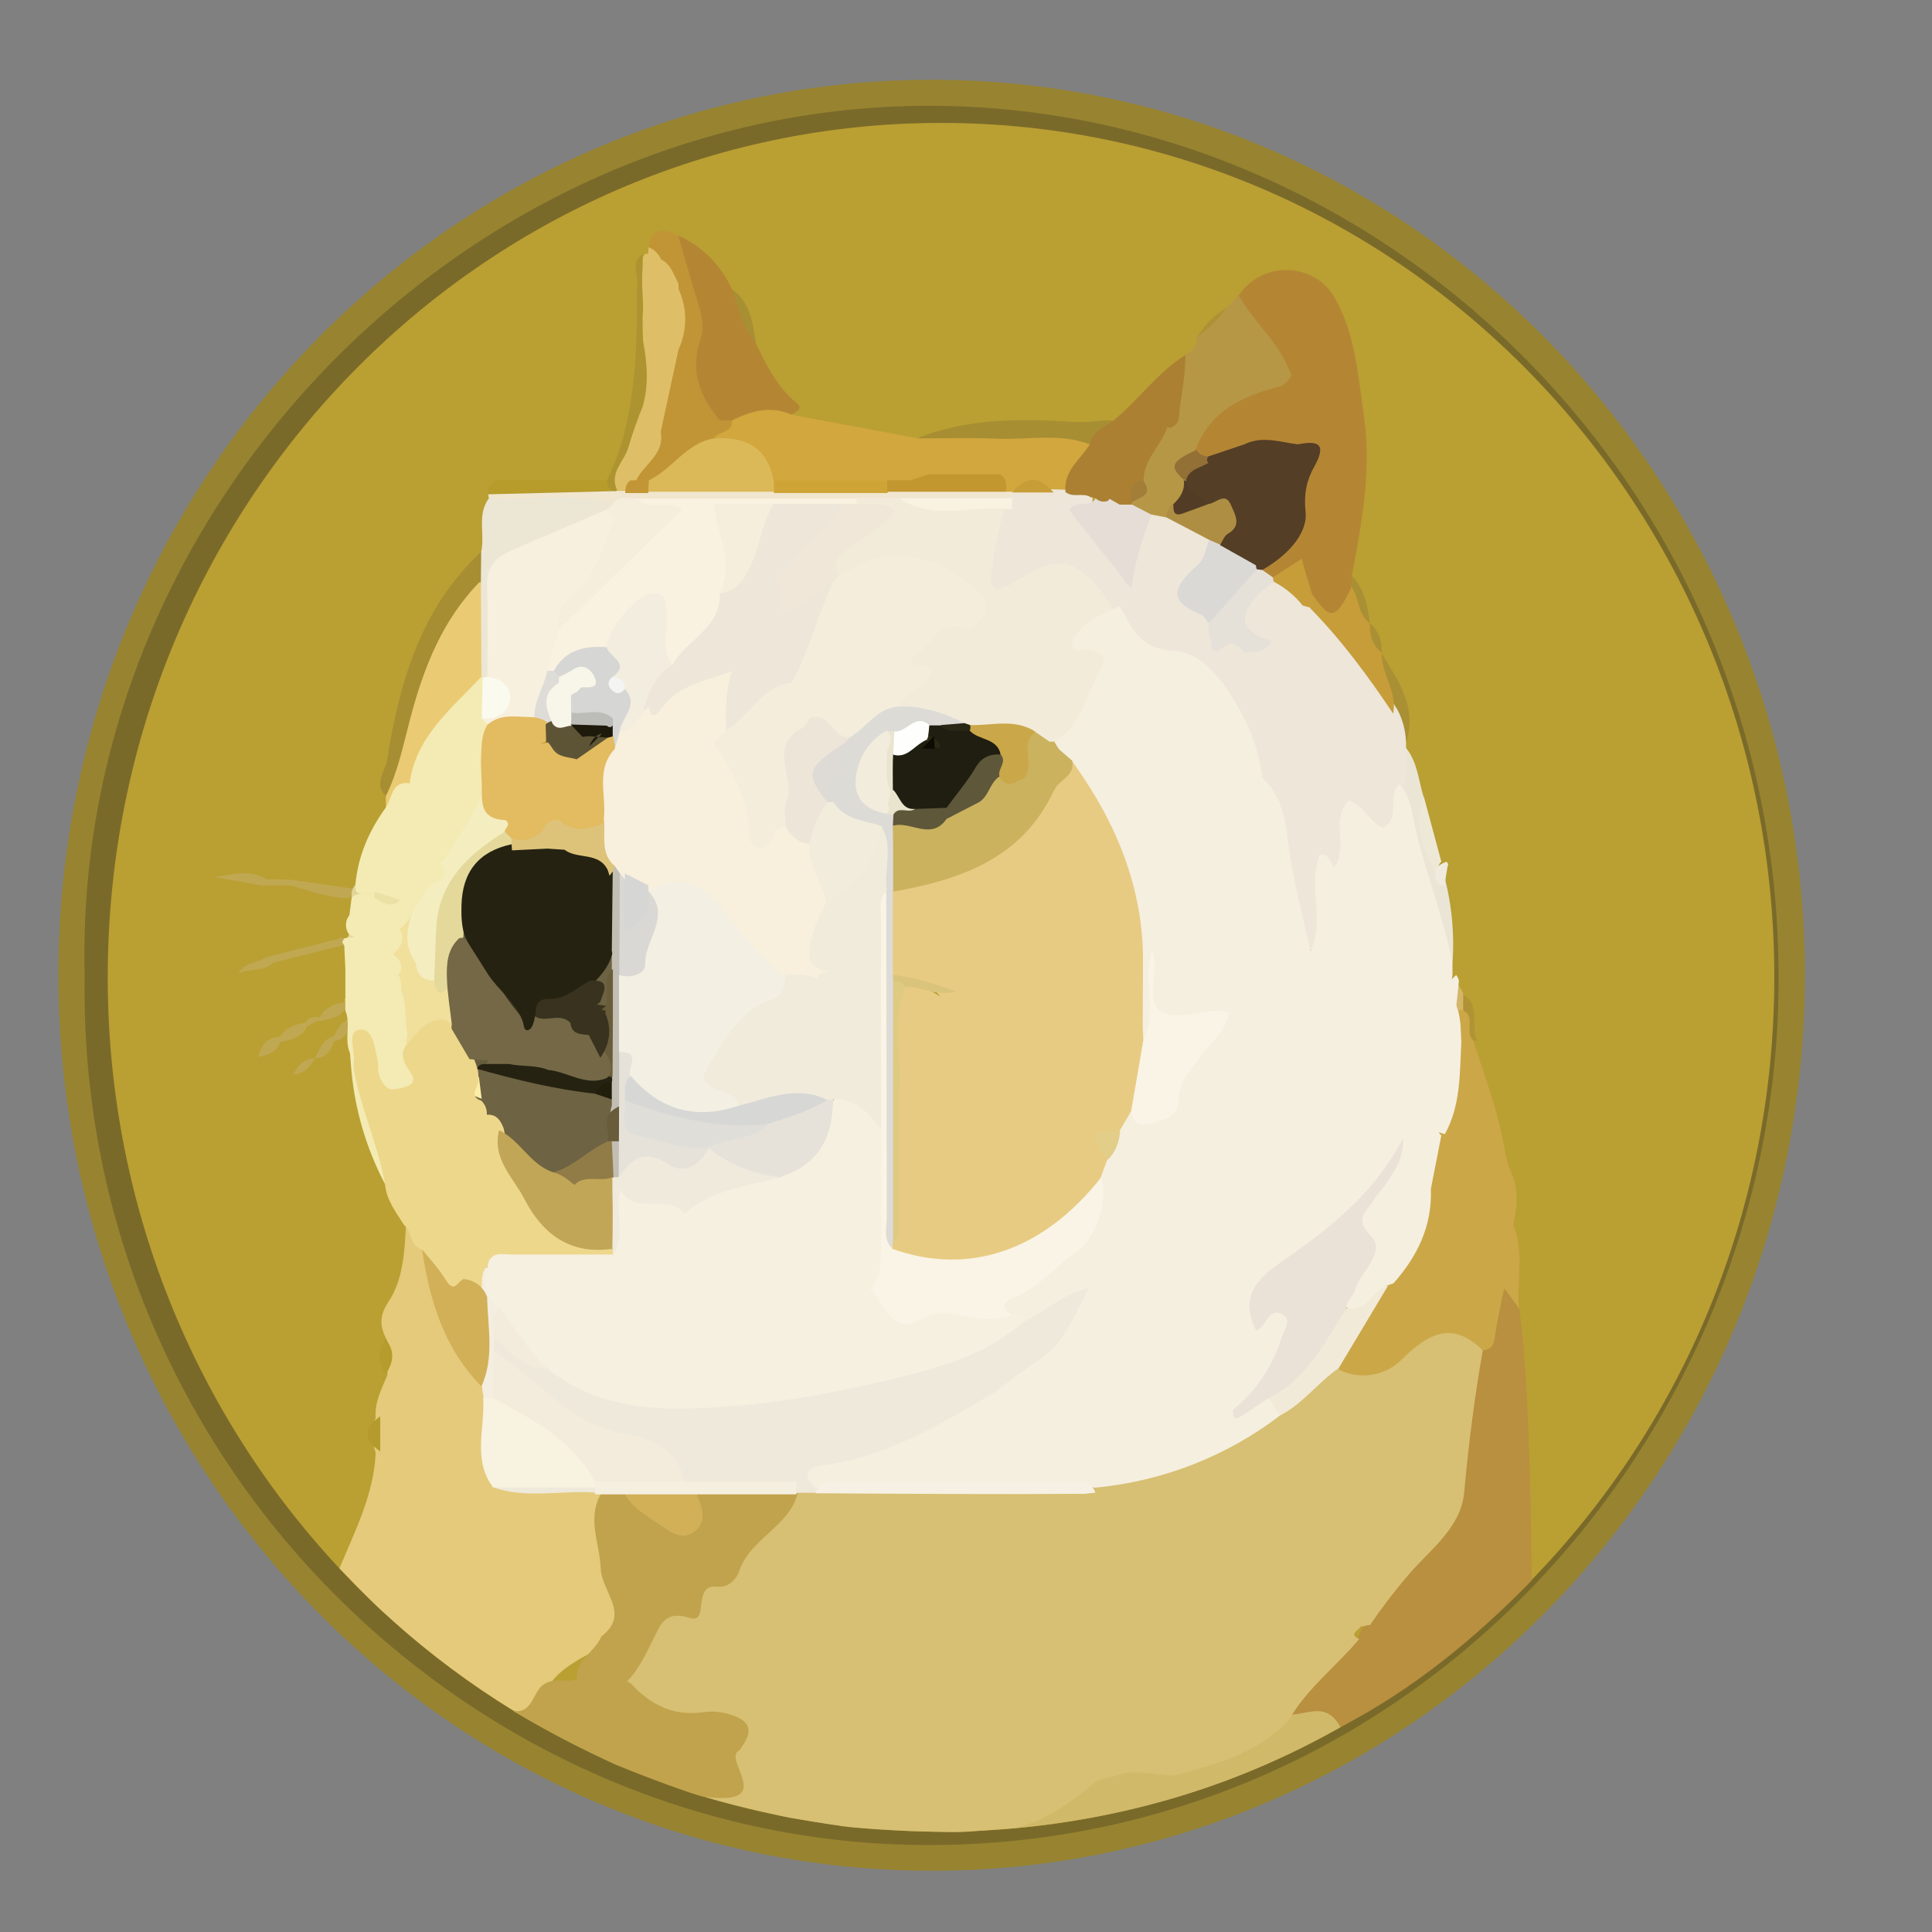 <?xml version="1.0" encoding="UTF-8"?>
<svg width="21px" height="21px" viewBox="0 0 21 21" version="1.1" xmlns="http://www.w3.org/2000/svg" xmlns:xlink="http://www.w3.org/1999/xlink">
    <rect x="0" y="0" width="21" height="21" fill="#808080" stroke="none"/>
    <title>DOGE_s</title>
    <g id="3.0" stroke="none" stroke-width="1" fill="none" fill-rule="evenodd">
        <g id="002赎回BTC请求成功" transform="translate(-1001, -423)" fill-rule="nonzero">
            <g id="DOGE_s" transform="translate(1001.303, 423.7)">
                <path d="M0.332,9.901 L0.332,9.901 C0.332,15.276 4.581,19.634 9.823,19.634 C15.065,19.634 19.315,15.276 19.315,9.901 L19.315,9.901 C19.315,4.525 15.065,0.167 9.823,0.167 C4.581,0.167 0.332,4.525 0.332,9.901 L0.332,9.901 Z" id="路径" fill="#988430"></path>
                <path d="M0.617,9.888 C0.493,4.803 4.8,0.4 9.882,0.45 C14.819,0.499 19.104,4.682 19.029,10.068 C18.961,15.079 14.893,19.482 9.563,19.352 C4.71,19.231 0.527,15.104 0.617,9.888 Z" id="路径" fill="#7A6A2A"></path>
                <path d="M0.868,9.922 L0.868,9.922 C0.868,15.051 4.923,19.209 9.926,19.209 C14.928,19.209 18.983,15.051 18.983,9.922 L18.983,9.922 C18.983,4.794 14.928,0.636 9.926,0.636 C4.923,0.636 0.868,4.794 0.868,9.922 L0.868,9.922 Z" id="路径" fill="#BA9F32"></path>
                <path d="M3.904,13.87 C3.829,13.73 3.814,13.612 3.913,13.46 C4.078,13.216 4.093,12.921 4.109,12.633 C4.27,12.642 4.27,12.794 4.335,12.89 C4.487,13.423 4.664,13.944 4.998,14.397 L4.998,14.397 C5.016,14.444 5.027,14.493 5.033,14.543 C5.082,14.828 4.94,15.144 5.163,15.405 C5.491,15.538 5.842,15.402 6.171,15.488 C6.189,15.495 6.223,15.504 6.223,15.519 C6.273,15.969 6.326,16.419 6.44,16.859 C6.471,16.977 6.4,17.085 6.295,17.157 C6.062,17.318 5.771,17.405 5.628,17.681 C5.541,17.808 5.485,17.988 5.268,17.888 L5.268,17.888 C4.811,17.606 4.379,17.285 3.978,16.927 C3.795,16.766 3.662,16.633 3.386,16.347 C3.553,15.947 3.764,15.535 3.78,15.091 L3.78,15.091 C3.738,14.968 3.738,14.834 3.78,14.71 C3.767,14.543 3.845,14.397 3.907,14.248 L3.907,14.248 C3.914,14.122 3.913,13.996 3.904,13.87 L3.904,13.87 Z" id="路径" fill="#E4CA7A"></path>
                <path d="M13.674,17.941 L13.674,17.941 C13.866,17.603 14.134,17.315 14.456,17.098 C14.49,17.029 14.524,16.958 14.561,16.89 C14.716,16.536 15.029,16.307 15.256,16.009 L15.256,16.009 C15.427,15.79 15.532,15.527 15.557,15.25 C15.6,14.816 15.581,14.366 15.789,13.96 C15.885,13.836 15.86,13.671 15.913,13.535 C15.947,13.448 15.954,13.33 16.074,13.321 C16.195,13.312 16.143,13.476 16.211,13.532 C16.341,14.459 16.344,16.481 16.344,16.481 C15.724,17.116 15.048,17.668 14.276,18.068 C14.267,18.074 13.78,18.105 13.674,17.941 L13.674,17.941 Z" id="路径" fill="#B98F40"></path>
                <path d="M13.674,17.932 C13.87,17.969 14.102,17.764 14.267,18.074 C13.25,18.651 12.09,19.048 10.698,19.175 C10.698,19.123 10.828,18.964 10.933,18.967 C11.039,18.971 11.16,18.93 11.225,18.85 C11.498,18.515 11.907,18.521 12.273,18.409 C12.35,18.385 12.425,18.369 12.428,18.493 C12.431,18.617 12.49,18.558 12.533,18.533 C12.902,18.31 13.377,18.285 13.674,17.932 Z" id="路径" fill="#D1B96A"></path>
                <path d="M8.301,3.808 L9.665,4.062 C10.18,3.966 10.701,3.963 11.222,3.972 C11.318,3.975 11.414,3.988 11.495,4.047 C11.616,4.152 11.538,4.254 11.479,4.347 C11.42,4.44 11.38,4.555 11.312,4.645 L11.312,4.645 C11.273,4.672 11.225,4.683 11.178,4.676 C11.023,4.589 10.865,4.564 10.707,4.667 L10.707,4.667 C10.681,4.677 10.652,4.676 10.626,4.664 C10.574,4.62 10.54,4.546 10.456,4.546 C10.248,4.536 10.037,4.54 9.829,4.546 C9.743,4.546 9.662,4.583 9.575,4.595 L9.575,4.595 C9.485,4.605 9.393,4.61 9.302,4.611 C8.927,4.598 8.552,4.642 8.177,4.586 C7.963,4.391 7.789,4.136 7.47,4.09 C7.423,3.932 7.588,3.913 7.643,3.823 C7.86,3.693 8.078,3.569 8.301,3.808 L8.301,3.808 Z" id="路径" fill="#D1A73E"></path>
                <path d="M8.301,3.808 C8.071,3.705 7.86,3.767 7.653,3.87 L7.653,3.87 C7.611,3.907 7.552,3.917 7.501,3.895 C7.228,3.724 7.141,3.454 7.194,3.169 C7.259,2.822 7.188,2.512 7.079,2.195 C7.042,2.087 6.98,1.975 7.07,1.86 L7.07,1.86 C7.329,1.977 7.536,2.184 7.653,2.443 C7.789,2.617 7.817,2.837 7.91,3.026 C8.003,3.216 8.133,3.504 8.35,3.674 C8.44,3.743 8.347,3.774 8.301,3.808 L8.301,3.808 Z" id="路径" fill="#B48634"></path>
                <path d="M4.149,7.814 L3.891,8.081 L3.891,7.95 C4.034,7.216 4.177,6.481 4.617,5.854 C4.698,5.74 4.753,5.538 4.974,5.656 C5.06,5.957 5.02,6.264 5.002,6.571 L5.002,6.571 C4.984,6.643 4.949,6.71 4.899,6.766 C4.617,7.091 4.335,7.42 4.149,7.814 L4.149,7.814 Z" id="路径" fill="#EACB73"></path>
                <path d="M4.93,6.654 C4.927,6.307 4.927,5.96 4.924,5.612 C4.831,5.507 4.871,5.402 4.927,5.299 C4.971,5.107 4.878,4.896 5.011,4.716 C5.454,4.577 5.898,4.564 6.341,4.726 L6.341,4.726 C6.381,4.766 6.38,4.831 6.339,4.87 C6.338,4.872 6.336,4.873 6.335,4.874 L6.335,4.874 C6.051,5.046 5.751,5.189 5.439,5.302 C5.185,5.398 5.067,5.557 5.079,5.836 C5.091,6.115 5.116,6.35 5.048,6.602 L5.048,6.602 C5.034,6.633 5.008,6.658 4.977,6.673 L4.93,6.654 Z" id="路径" fill="#ECE6D4"></path>
                <path d="M4.927,5.299 C4.927,5.405 4.924,5.51 4.924,5.612 C4.509,6.028 4.304,6.552 4.158,7.104 C4.081,7.392 4.025,7.684 3.891,7.953 C3.755,7.82 3.885,7.684 3.904,7.563 C4.04,6.716 4.27,5.907 4.927,5.299 L4.927,5.299 Z" id="路径" fill="#A78E33"></path>
                <path d="M11.278,4.648 C11.367,4.67 11.473,4.636 11.554,4.707 L10.695,4.716 C10.447,4.874 10.167,4.781 9.904,4.803 C9.764,4.816 9.625,4.806 9.482,4.806 L8.995,4.806 C8.229,4.8 7.46,4.812 6.695,4.806 C6.58,4.809 6.465,4.819 6.357,4.781 C5.913,4.642 5.457,4.75 5.011,4.716 L5.011,4.716 C5.007,4.702 5.005,4.688 5.005,4.673 C5.085,4.552 5.212,4.589 5.324,4.586 C5.64,4.58 5.96,4.586 6.276,4.583 L6.276,4.583 C6.315,4.58 6.353,4.574 6.391,4.564 L6.505,4.558 L6.797,4.558 C7.234,4.558 7.671,4.521 8.109,4.58 C8.546,4.639 8.912,4.583 9.315,4.586 C9.417,4.586 9.516,4.589 9.619,4.583 C9.96,4.571 10.307,4.49 10.639,4.645 L10.704,4.645 L10.704,4.645 C10.843,4.561 11.017,4.561 11.157,4.645 L11.278,4.648 Z" id="路径" fill="#F1E6D0"></path>
                <path d="M15.485,9.767 C15.181,9.153 15.023,8.496 14.909,7.826 C14.905,7.69 14.899,7.55 14.98,7.429 C15.104,7.585 15.116,7.777 15.169,7.957 C15.135,8.242 15.259,8.496 15.309,8.766 C15.324,8.794 15.318,8.828 15.33,8.859 C15.33,8.812 15.315,8.76 15.367,8.722 L15.367,8.722 C15.47,9.061 15.51,9.415 15.485,9.767 L15.485,9.767 Z" id="路径" fill="#EAE5D5"></path>
                <path d="M11.798,3.873 L11.798,3.873 C11.738,3.98 11.65,4.068 11.544,4.13 C11.212,4.003 10.868,4.084 10.53,4.068 C10.242,4.056 9.953,4.065 9.665,4.065 C10.223,3.839 10.812,3.851 11.395,3.888 C11.535,3.898 11.665,3.86 11.798,3.873 L11.798,3.873 Z" id="路径" fill="#A78E33"></path>
                <path d="M6.291,4.521 L6.291,4.521 C6.335,4.543 6.361,4.59 6.357,4.639 L5.002,4.673 C5.005,4.484 5.147,4.524 5.259,4.521 C5.606,4.518 5.95,4.521 6.291,4.521 L6.291,4.521 Z" id="路径" fill="#B79B2B"></path>
                <path d="M15.299,8.797 C15.175,8.527 15.042,8.26 15.172,7.953 L15.364,8.667 C15.318,8.698 15.343,8.766 15.299,8.797 L15.299,8.797 Z" id="路径" fill="#EEE8D6"></path>
                <path d="M15.752,10.611 L15.69,10.611 C15.566,10.533 15.678,10.363 15.563,10.285 C15.507,10.22 15.504,10.158 15.563,10.093 C15.811,10.195 15.668,10.443 15.752,10.611 L15.752,10.611 Z" id="路径" fill="#AF9334"></path>
                <path d="M7.913,3.029 C7.767,2.862 7.724,2.648 7.656,2.447 C7.854,2.589 7.879,2.812 7.913,3.029 Z" id="路径" fill="#A98F33"></path>
                <path d="M6.787,2.775 C6.65,2.679 6.723,2.555 6.691,2.447 C6.659,2.338 6.618,2.189 6.705,2.062 L6.792,2.053 C6.787,2.291 6.787,2.533 6.787,2.775 Z" id="路径" fill="#DEBF67"></path>
                <path d="M15.601,10.093 L15.601,10.285 C15.57,10.394 15.65,10.518 15.517,10.611 C15.508,10.502 15.504,10.394 15.495,10.282 C15.486,10.171 15.411,10.062 15.526,9.96 C15.548,10.003 15.575,10.047 15.601,10.093 L15.601,10.093 Z" id="路径" fill="#D3B667"></path>
                <path d="M3.887,13.854 C3.989,13.978 3.979,14.105 3.89,14.233 C3.798,14.109 3.801,13.981 3.887,13.854 Z" id="路径" fill="#B69B2D"></path>
                <path d="M13.033,2.642 C12.995,2.822 12.884,2.927 12.707,2.967 L12.707,2.967 C12.786,2.833 12.898,2.721 13.033,2.642 L13.033,2.642 Z" id="路径" fill="#AC9235"></path>
                <path d="M6.753,3.033 L6.744,2.775 C6.679,2.676 6.738,2.555 6.704,2.45 L6.676,2.434 L6.685,2.062 C6.527,2.164 6.664,2.322 6.614,2.447 L6.62,2.447 C6.62,3.157 6.611,3.864 6.295,4.521 L6.295,4.521 C6.291,4.57 6.317,4.616 6.36,4.639 L6.385,4.639 L6.409,4.633 C6.462,4.31 6.713,4.062 6.753,3.736 L6.753,3.736 C6.793,3.504 6.793,3.265 6.753,3.033 L6.753,3.033 Z" id="路径" fill="#AD9430"></path>
                <path d="M15.555,9.957 C15.545,10.065 15.535,10.174 15.52,10.279 C15.383,10.152 15.378,10.025 15.525,9.898 L15.525,9.898 C15.539,9.916 15.549,9.936 15.555,9.957 L15.555,9.957 Z" id="路径" fill="#F5EEE1"></path>
                <path d="M3.83,14.695 L3.83,15.076 C3.645,14.95 3.645,14.823 3.83,14.695 Z" id="路径" fill="#B59A2D"></path>
                <path d="M14.682,6.44 C14.614,6.676 14.809,6.85 14.84,7.06 L14.98,7.371 C15.107,6.986 14.893,6.698 14.716,6.403 L14.682,6.44 Z M14.329,5.625 C14.397,5.78 14.357,5.985 14.543,6.087 L14.586,6.074 C14.564,5.885 14.527,5.702 14.391,5.557 L14.329,5.625 Z M14.586,6.074 C14.505,6.233 14.518,6.353 14.716,6.397 C14.719,6.273 14.688,6.158 14.586,6.074 Z" id="形状" fill="#AA9034"></path>
                <path d="M15.3,8.797 L15.3,8.797 C15.29,8.745 15.336,8.695 15.419,8.667 L15.419,8.667 C15.438,8.682 15.442,8.702 15.431,8.719 C15.419,8.791 15.407,8.859 15.401,8.933 C15.258,8.899 15.318,8.84 15.3,8.797 L15.3,8.797 Z" id="路径" fill="#F0EBDE"></path>
                <path d="M3.436,9.504 L3.436,9.504 C3.423,9.488 3.4,9.485 3.383,9.497 C3.381,9.499 3.379,9.501 3.377,9.504 L2.598,9.702 C2.499,9.771 2.353,9.752 2.288,9.885 C2.406,9.814 2.561,9.873 2.667,9.764 L3.436,9.572 L3.436,9.504 Z M2.859,8.862 L2.602,8.856 L2.595,8.862 C2.412,8.735 2.214,8.816 2.016,8.831 L2.536,8.924 L2.859,8.924 C3.56,9.144 3.557,9.057 3.566,8.964 L2.859,8.862 Z M3.033,10.459 C3.076,10.434 3.119,10.409 3.166,10.388 C3.163,10.391 3.163,10.397 3.16,10.403 C3.309,10.375 3.464,10.335 3.479,10.189 C3.361,10.202 3.228,10.239 3.175,10.357 C3.104,10.347 3.045,10.36 3.014,10.419 C2.909,10.431 2.8,10.468 2.747,10.564 C2.617,10.58 2.543,10.636 2.505,10.788 C2.633,10.763 2.71,10.726 2.741,10.626 C2.868,10.605 2.995,10.564 3.033,10.459 Z M3.33,10.558 C3.181,10.611 3.172,10.722 3.119,10.803 C3.247,10.797 3.293,10.729 3.327,10.617 C3.454,10.598 3.491,10.505 3.522,10.369 C3.395,10.406 3.364,10.487 3.33,10.558 L3.33,10.558 Z M2.884,10.983 C3.026,10.964 3.073,10.884 3.119,10.803 C3.008,10.809 2.94,10.865 2.884,10.983 Z" id="形状" fill="#C0A853"></path>
                <path d="M3.767,9.054 L3.522,9.054 L3.522,9.054 C3.51,9.002 3.526,8.948 3.566,8.912 C3.612,8.989 3.693,8.983 3.767,8.986 C3.789,8.998 3.798,9.014 3.789,9.026 C3.78,9.039 3.774,9.054 3.767,9.054 L3.767,9.054 Z" id="路径" fill="#E2D497"></path>
                <path d="M15.054,13.876 C14.822,14.112 14.564,14.198 14.248,14.171 C14.146,14.105 14.09,14.186 14.037,14.242 C13.891,14.4 13.715,14.515 13.544,14.636 C12.949,15.057 12.295,15.318 11.566,15.386 L11.566,15.386 C11.512,15.391 11.459,15.403 11.408,15.42 C11.281,15.451 11.154,15.442 11.023,15.442 C10.174,15.448 9.324,15.423 8.474,15.454 C8.149,15.616 7.988,15.941 7.752,16.189 C7.674,16.273 7.634,16.394 7.516,16.44 C7.268,16.536 7.188,16.881 6.871,16.874 C6.856,16.874 6.837,16.902 6.828,16.921 C6.71,17.147 6.536,17.346 6.49,17.609 C6.67,17.87 6.865,18.084 7.234,17.975 C7.33,17.944 7.445,17.991 7.553,17.997 C7.767,18.009 7.817,18.105 7.752,18.257 L7.718,18.264 C7.504,18.372 7.355,18.75 7.364,18.834 C7.758,18.952 8.276,19.057 8.276,19.057 C8.276,19.057 8.75,19.138 8.803,19.141 C8.927,19.172 9.544,19.203 9.671,19.206 C10.217,19.219 10.016,19.222 10.62,19.181 C10.961,19.163 11.324,18.909 11.581,18.688 C11.656,18.626 11.764,18.623 11.854,18.592 C12.084,18.509 12.338,18.636 12.524,18.583 C12.949,18.462 13.402,18.344 13.715,17.981 C13.91,17.647 14.223,17.411 14.471,17.116 C14.347,17.06 14.471,17.023 14.487,16.977 C14.521,16.986 14.555,16.958 14.589,16.964 L14.589,16.964 C14.719,16.772 14.86,16.588 15.011,16.412 C15.243,16.143 15.578,15.904 15.612,15.522 C15.659,15.005 15.724,14.49 15.814,13.978 C15.557,13.56 15.405,13.526 15.054,13.876 L15.054,13.876 Z" id="路径" fill="#D7C073"></path>
                <path d="M11.485,15.473 C11.371,15.56 11.237,15.526 11.11,15.526 L8.366,15.526 C8.019,15.712 7.643,15.6 7.281,15.622 C7.023,15.634 6.763,15.622 6.502,15.619 C6.4,15.619 6.298,15.612 6.223,15.529 C5.836,15.485 5.436,15.603 5.051,15.464 C5.395,15.265 5.767,15.395 6.127,15.367 C6.794,15.336 7.454,15.476 8.09,15.426 L7.222,15.426 C7.144,15.426 7.048,15.408 7.029,15.34 C6.943,15.048 6.695,15.029 6.459,14.961 C5.876,14.794 5.439,14.403 5.026,13.981 L5.026,13.981 C5.009,13.935 5.015,13.883 5.042,13.842 C5.305,13.839 5.442,14.105 5.687,14.14 C6.322,14.45 6.98,14.623 7.69,14.474 C8.509,14.304 9.371,14.319 10.146,13.938 C10.35,13.839 10.561,13.761 10.738,13.612 C10.915,13.464 11.119,13.374 11.318,13.268 C11.383,13.234 11.457,13.197 11.526,13.259 C11.594,13.321 11.538,13.374 11.535,13.436 C11.507,13.805 11.216,13.969 10.971,14.167 L10.971,14.167 C10.832,14.286 10.685,14.393 10.53,14.49 C9.957,14.843 9.367,15.163 8.691,15.296 C8.54,15.327 8.685,15.352 8.726,15.367 C9.504,15.371 10.279,15.364 11.054,15.371 C11.206,15.38 11.367,15.346 11.485,15.473 L11.485,15.473 Z" id="路径" fill="#EFE9DB"></path>
                <path d="M7.268,15.535 C7.206,15.944 7.147,15.969 6.791,15.724 L6.791,15.724 C6.694,15.657 6.593,15.595 6.49,15.538 L6.229,15.538 C6.074,15.808 6.217,16.078 6.226,16.344 C6.236,16.611 6.555,16.84 6.233,17.088 C6.164,17.256 5.95,17.346 5.966,17.554 C5.848,17.591 5.709,17.529 5.597,17.616 C5.485,17.702 5.485,17.929 5.274,17.898 L5.274,17.898 C5.635,18.111 6.007,18.306 6.388,18.481 C6.543,18.546 7.25,18.819 7.355,18.831 C8.161,18.933 7.538,18.422 7.733,18.326 C7.885,18.127 7.867,18.019 7.665,17.947 L7.665,17.947 C7.564,17.909 7.456,17.896 7.349,17.91 C7.017,17.96 6.766,17.829 6.552,17.597 L6.515,17.575 C6.639,17.445 6.716,17.281 6.797,17.119 C6.878,16.958 6.924,16.8 7.197,16.887 C7.408,16.955 7.219,16.518 7.488,16.546 C7.622,16.561 7.705,16.459 7.733,16.375 C7.854,16.019 8.273,15.898 8.369,15.529 L7.268,15.535 Z" id="路径" fill="#C1A34D"></path>
                <path d="M6.164,15.467 L5.057,15.467 C4.828,15.163 4.971,14.819 4.949,14.493 L4.949,14.493 C4.983,14.459 5.033,14.446 5.079,14.459 C5.553,14.642 5.985,14.881 6.198,15.377 L6.198,15.377 C6.2,15.41 6.188,15.443 6.164,15.467 L6.164,15.467 Z" id="路径" fill="#F8F2E0"></path>
                <path d="M4.936,14.369 L4.927,13.336 C4.868,13.234 4.843,13.135 4.967,13.06 C5.132,13.169 5.091,13.367 5.163,13.513 C5.16,13.634 5.157,13.755 5.067,13.848 L5.067,13.978 C5.163,14.152 5.209,14.322 5.067,14.496 L4.955,14.496 L4.955,14.496 C4.946,14.454 4.94,14.412 4.936,14.369 L4.936,14.369 Z" id="路径" fill="#F4EEE1"></path>
                <path d="M9.011,4.716 L9.47,4.716 C9.761,4.781 10.059,4.729 10.354,4.747 C10.468,4.753 10.586,4.716 10.698,4.778 C10.639,5.06 10.58,5.34 10.515,5.659 C10.785,5.504 11.026,5.262 11.305,5.336 C11.585,5.411 11.743,5.628 11.864,5.879 C11.802,6.053 11.569,6.056 11.491,6.264 C11.814,6.344 11.771,6.533 11.647,6.772 C11.522,7.011 11.448,7.274 11.178,7.395 L11.178,7.395 C11.148,7.403 11.116,7.404 11.085,7.398 C11.011,7.374 10.949,7.324 10.874,7.302 C10.676,7.234 10.465,7.278 10.264,7.25 L10.167,7.231 L10.167,7.231 C9.947,7.14 9.719,7.068 9.485,7.017 C9.436,6.974 9.448,6.927 9.473,6.874 C9.529,6.753 9.758,6.713 9.575,6.478 C9.498,6.378 9.761,6.211 9.895,6.09 C10.028,5.969 10.251,6.115 10.276,5.919 C10.301,5.724 10.087,5.609 9.932,5.541 C9.634,5.411 9.321,5.327 9.017,5.547 L9.017,5.547 C8.966,5.588 8.902,5.607 8.837,5.6 C8.645,5.485 8.719,5.361 8.834,5.247 C8.949,5.132 9.122,5.033 9.265,4.905 C9.203,4.819 9.082,4.865 9.017,4.797 L9.017,4.797 C9.002,4.784 8.996,4.763 9.002,4.744 C9.004,4.726 9.007,4.716 9.011,4.716 L9.011,4.716 Z" id="路径" fill="#F3EBDA"></path>
                <path d="M12.837,6.205 C12.499,6.124 12.189,6 11.994,5.687 C11.895,5.389 12.028,5.135 12.146,4.878 L12.146,4.878 C12.209,4.846 12.281,4.837 12.35,4.853 C12.533,4.927 12.722,4.992 12.856,5.147 C12.921,5.318 12.822,5.442 12.716,5.547 C12.611,5.653 12.567,5.789 12.754,5.891 C12.819,5.926 12.853,6.003 12.874,6.078 L12.874,6.078 C12.885,6.123 12.871,6.172 12.837,6.205 L12.837,6.205 Z" id="路径" fill="#EDE6D9"></path>
                <path d="M14.081,7.656 C13.991,7.414 13.817,7.262 13.678,7.095 C13.538,6.927 13.572,6.716 13.665,6.546 C13.758,6.375 13.985,6.369 14.099,6.381 C14.276,6.406 14.276,6.629 14.245,6.8 C14.223,6.918 14.112,6.989 14.291,7.135 C14.471,7.281 14.298,7.513 14.081,7.656 L14.081,7.656 Z" id="路径" fill="#E5DDD6"></path>
                <path d="M14.98,7.426 L14.98,7.371 L14.98,7.371 C14.976,7.248 14.946,7.129 14.89,7.02 C14.623,6.592 14.357,6.164 13.95,5.848 L13.95,5.848 C13.921,5.838 13.89,5.836 13.86,5.842 C13.851,5.662 13.687,5.643 13.557,5.581 C13.15,5.758 13.088,5.935 13.312,6.27 C13.352,6.329 13.321,6.341 13.284,6.353 C13.181,6.198 12.955,6.301 12.85,6.146 C12.552,6.034 12.257,5.922 12.056,5.659 L12.056,5.659 C12.027,5.627 12,5.593 11.975,5.557 C11.947,5.51 11.922,5.464 11.891,5.42 C11.557,4.986 11.557,4.986 11.575,4.664 L11.575,4.664 C11.546,4.649 11.514,4.639 11.482,4.633 C11.237,4.623 10.992,4.598 10.747,4.654 L10.747,4.654 C10.716,4.668 10.688,4.688 10.664,4.713 C10.558,4.958 10.518,5.222 10.478,5.485 C10.437,5.749 10.549,5.727 10.716,5.634 L10.881,5.535 C11.197,5.361 11.371,5.392 11.616,5.662 L11.616,5.662 C11.685,5.743 11.745,5.832 11.795,5.926 C11.938,6.099 11.957,6.403 12.245,6.416 C12.533,6.428 12.75,6.614 12.94,6.819 C13.194,7.098 13.259,7.464 13.386,7.802 C13.526,8.009 13.591,8.239 13.619,8.49 C13.659,8.881 13.718,9.274 13.916,9.628 C14.121,9.634 14.071,9.47 14.078,9.364 C14.084,9.188 14.081,9.008 14.078,8.828 C14.074,8.648 14.158,8.744 14.22,8.747 C14.453,8.577 14.276,8.301 14.397,8.09 C14.502,8.202 14.595,8.385 14.766,8.332 C14.936,8.279 14.912,8.071 14.943,7.916 C14.949,7.885 14.961,7.854 14.967,7.823 L14.967,7.823 C14.996,7.693 15.001,7.558 14.98,7.426 L14.98,7.426 Z" id="路径" fill="#EDE6D9"></path>
                <path d="M13.541,5.622 L13.541,5.622 C13.482,5.666 13.427,5.714 13.374,5.764 C13.138,6.006 13.185,6.174 13.522,6.267 C13.454,6.388 13.34,6.391 13.225,6.394 C13.169,6.329 13.098,6.257 13.017,6.322 C12.809,6.487 12.89,6.248 12.837,6.202 L12.837,6.071 C12.893,5.786 13.138,5.643 13.321,5.457 L13.321,5.457 C13.35,5.449 13.381,5.447 13.411,5.451 L13.411,5.451 C13.471,5.465 13.526,5.497 13.566,5.544 L13.566,5.544 C13.578,5.573 13.568,5.606 13.541,5.622 L13.541,5.622 Z" id="路径" fill="#E5E0D8"></path>
                <path d="M11.994,4.744 L11.994,4.744 C11.952,4.736 11.909,4.746 11.876,4.772 L11.876,4.772 C11.853,4.719 11.794,4.693 11.74,4.71 L11.606,4.716 C11.544,4.828 11.402,4.732 11.318,4.84 C11.519,5.101 11.724,5.358 11.929,5.616 L11.929,5.622 L11.994,5.69 C12.028,5.414 12.115,5.157 12.211,4.899 C12.183,4.781 12.084,4.769 11.994,4.744 L11.994,4.744 Z" id="路径" fill="#E5DDD6"></path>
                <path d="M14.716,6.397 C14.614,6.313 14.583,6.202 14.586,6.074 C14.431,5.966 14.484,5.736 14.332,5.622 C14.27,5.786 14.254,6.078 14.006,5.746 L14.003,5.746 C14.006,5.603 13.997,5.46 13.873,5.358 C13.699,5.34 13.597,5.429 13.532,5.575 L13.541,5.622 L13.541,5.622 C13.663,5.686 13.771,5.774 13.857,5.882 L13.926,5.901 L13.926,5.895 C13.929,5.898 13.929,5.898 13.929,5.901 C14.276,6.254 14.567,6.648 14.84,7.057 C14.887,6.819 14.71,6.626 14.716,6.397 L14.716,6.397 Z" id="路径" fill="#C79D3A"></path>
                <path d="M10.698,4.84 C10.288,4.772 9.873,4.981 9.47,4.716 L10.695,4.716 L10.695,4.716 C10.697,4.757 10.698,4.798 10.698,4.84 L10.698,4.84 Z" id="路径" fill="#F9F2E1"></path>
                <path d="M16.146,12.614 C16.189,12.428 16.205,12.239 16.127,12.056 C16.099,11.991 16.084,11.926 16.062,11.86 C16,11.426 15.842,11.023 15.712,10.608 C15.606,10.521 15.761,10.319 15.566,10.273 C15.476,10.372 15.569,10.505 15.501,10.608 C15.476,10.955 15.451,11.305 15.358,11.643 C15.225,11.802 15.191,11.991 15.197,12.192 L15.197,12.192 C15.207,12.213 15.222,12.231 15.24,12.245 L14.85,13.231 L14.825,13.237 L14.825,13.237 C14.793,13.237 14.763,13.244 14.735,13.259 C14.505,13.482 14.425,13.802 14.236,14.053 C14.205,14.093 14.223,14.152 14.264,14.195 L14.264,14.195 C14.494,14.302 14.767,14.251 14.943,14.068 C15.225,13.792 15.485,13.653 15.814,13.978 C15.926,13.969 15.938,13.895 15.95,13.802 C15.972,13.653 16.006,13.504 16.047,13.302 L16.208,13.522 C16.183,13.219 16.267,12.912 16.146,12.614 L16.146,12.614 Z" id="路径" fill="#CBA747"></path>
                <path d="M14.326,13.526 C14.487,13.46 14.583,13.271 14.785,13.274 L14.248,14.171 C14.022,14.326 13.86,14.558 13.612,14.685 C13.457,14.664 13.445,14.561 13.476,14.437 L13.476,14.437 C13.767,14.233 14.003,13.959 14.161,13.64 C14.189,13.578 14.226,13.495 14.326,13.526 L14.326,13.526 Z" id="路径" fill="#F2EAD9"></path>
                <path d="M8.109,4.645 L6.744,4.645 L6.744,4.645 C6.71,4.608 6.701,4.555 6.719,4.509 C6.946,4.326 7.085,4.003 7.457,4.065 C7.795,4.043 8.037,4.158 8.105,4.521 L8.105,4.521 C8.14,4.549 8.146,4.599 8.119,4.634 C8.116,4.638 8.112,4.642 8.109,4.645 L8.109,4.645 Z" id="路径" fill="#DBB958"></path>
                <path d="M7.653,3.87 L7.522,3.87 C7.299,3.609 7.194,3.327 7.312,2.983 C7.349,2.871 7.333,2.753 7.296,2.636 C7.216,2.378 7.144,2.121 7.07,1.864 C6.915,1.78 6.781,1.761 6.75,1.988 C6.794,2.04 6.8,2.115 6.853,2.161 L6.853,2.161 C6.926,2.241 6.981,2.336 7.011,2.44 L7.039,2.521 C7.06,2.716 7.079,2.915 7.008,3.107 C6.936,3.395 6.812,3.674 6.853,3.981 L6.893,3.991 L6.874,4 C6.769,4.174 6.66,4.344 6.552,4.518 C6.617,4.577 6.685,4.571 6.75,4.521 C7.005,4.4 7.157,4.115 7.457,4.065 C7.504,3.981 7.665,4.012 7.653,3.87 L7.653,3.87 Z" id="路径" fill="#C19536"></path>
                <path d="M8.109,4.659 L8.109,4.521 L9.34,4.521 L9.34,4.521 C9.374,4.556 9.376,4.615 9.345,4.653 C9.343,4.655 9.342,4.657 9.34,4.659 L8.109,4.659 Z" id="路径" fill="#CFA437"></path>
                <path d="M11.15,4.653 L10.698,4.653 C10.865,4.469 10.983,4.469 11.15,4.653 Z" id="路径" fill="#C79D37"></path>
                <path d="M10.567,4.456 L9.789,4.456 L9.594,4.521 L9.34,4.521 L9.34,4.645 L10.633,4.645 C10.633,4.574 10.645,4.499 10.567,4.456 L10.567,4.456 Z" id="路径" fill="#C39730"></path>
                <path d="M5.122,11.588 C5.082,11.513 5.039,11.445 4.946,11.429 L4.881,11.24 C4.806,11.166 4.837,11.082 4.862,10.998 L4.862,10.998 C4.868,10.978 4.869,10.957 4.865,10.936 L4.902,10.899 C5.333,10.874 5.73,11.067 6.152,11.104 C6.239,11.122 6.316,11.15 6.372,11.225 L6.372,11.225 C6.389,11.254 6.398,11.287 6.4,11.321 C6.378,11.448 6.391,11.581 6.338,11.705 C6.174,11.891 5.991,12.043 5.733,12.078 C5.433,12.031 5.265,11.823 5.122,11.588 L5.122,11.588 Z" id="路径" fill="#6E6342"></path>
                <path d="M4.902,11.002 L4.933,11.243 C4.711,11.172 4.799,11.088 4.902,11.002 Z" id="路径" fill="#FDEDA6"></path>
                <path d="M4.8,10.812 L4.868,10.741 C4.905,10.785 4.964,10.766 5.008,10.791 L5.008,10.791 C5.02,10.812 5.023,10.838 5.017,10.862 C4.986,10.912 4.924,10.89 4.884,10.918 L4.862,10.94 C4.84,10.896 4.819,10.856 4.8,10.812 L4.8,10.812 Z" id="路径" fill="#655C3D"></path>
                <path d="M4.633,10.056 C4.577,9.985 4.546,10.006 4.518,10.043 L4.518,10.043 C4.496,10.011 4.472,9.98 4.447,9.95 C4.366,9.888 4.301,9.811 4.22,9.749 L4.217,9.749 C4.192,9.47 4.257,9.197 4.282,8.924 C4.155,9.051 4.115,9.231 4.025,9.38 C4.031,9.491 4.016,9.591 3.898,9.64 C3.932,9.727 4.031,9.786 4.025,9.895 L4.022,9.895 C4.047,9.96 3.95,10.025 4.025,10.09 C4.053,10.242 3.966,10.409 4.09,10.546 L4.09,10.546 C4.092,10.543 4.093,10.54 4.093,10.536 L4.093,10.608 C4.078,10.667 4.096,10.691 4.158,10.673 C4.304,10.614 4.36,10.425 4.536,10.412 L4.602,10.478 L4.626,10.468 L4.626,10.468 C4.641,10.331 4.643,10.193 4.633,10.056 L4.633,10.056 Z" id="路径" fill="#F1DF9C"></path>
                <path d="M4.412,9.96 C4.288,9.957 4.226,9.891 4.217,9.767 C4.009,9.47 4.205,9.2 4.282,8.924 L4.478,8.729 C4.456,8.713 4.447,8.701 4.456,8.685 C4.465,8.67 4.471,8.664 4.478,8.664 C4.558,8.326 4.853,8.096 4.93,7.755 C5.048,7.876 4.998,8.112 5.216,8.167 C5.302,8.239 5.262,8.31 5.216,8.381 L5.216,8.381 C5.185,8.426 5.146,8.464 5.101,8.493 C4.654,8.726 4.54,9.138 4.499,9.594 C4.49,9.721 4.521,9.857 4.412,9.96 L4.412,9.96 Z" id="路径" fill="#F4EDBF"></path>
                <path d="M3.448,9.545 L3.498,9.442 L3.699,9.442 C3.65,9.635 3.547,9.581 3.448,9.545 Z" id="路径" fill="#E4D79B"></path>
                <path d="M4.936,7.491 C5.026,7.411 5.026,7.299 5.036,7.191 C5.036,7.141 5.026,7.095 5.023,7.045 C5.008,6.915 5.036,6.775 4.943,6.664 L4.93,6.654 C4.608,7.002 4.22,7.299 4.149,7.814 C3.947,7.786 3.963,7.978 3.888,8.081 C3.709,8.329 3.588,8.605 3.56,8.915 C3.547,9.051 3.653,9.008 3.721,9.02 C3.789,9.033 3.888,9.088 3.981,9.085 C3.895,9.091 3.829,9.02 3.743,9.023 C3.656,9.026 3.585,8.992 3.519,9.057 C3.51,9.119 3.504,9.185 3.495,9.247 L3.495,9.247 C3.449,9.305 3.445,9.386 3.485,9.448 L3.485,9.448 C3.505,9.466 3.529,9.479 3.553,9.488 L3.553,9.488 C3.514,9.485 3.474,9.489 3.436,9.501 L3.417,9.541 L3.439,9.578 C3.442,9.665 3.448,9.749 3.451,9.836 L3.451,10.152 L3.448,10.152 C3.451,10.195 3.451,10.242 3.451,10.285 C3.513,10.434 3.436,10.598 3.501,10.747 C3.507,10.809 3.51,10.868 3.516,10.93 L3.516,10.93 C3.555,11.364 3.679,11.785 3.882,12.171 C3.953,12.127 3.941,12.071 3.919,12.006 C3.802,11.65 3.687,11.29 3.572,10.93 L3.572,10.527 C3.743,10.614 3.653,10.791 3.767,10.868 C3.715,11.014 3.727,11.181 3.876,11.219 C4.025,11.256 4.167,11.243 4.264,11.135 C4.36,11.026 4.208,10.921 4.146,10.825 C4.084,10.729 4.14,10.722 4.155,10.673 L4.105,10.62 L4.112,10.614 L4.112,10.614 C4.121,10.585 4.125,10.554 4.124,10.524 C4.099,10.391 4.112,10.254 4.078,10.121 C4.037,10.05 4.078,9.96 4.025,9.895 L4.053,9.86 C4.071,9.767 4.031,9.715 3.969,9.674 C4.05,9.594 4.112,9.513 4.04,9.398 C4.186,9.296 4.214,9.104 4.335,8.983 C4.366,8.874 4.614,8.89 4.499,8.698 L4.478,8.698 L4.478,8.676 L4.518,8.66 C4.685,8.36 4.927,8.096 4.983,7.74 L4.983,7.74 C5.003,7.661 4.993,7.578 4.955,7.507 L4.936,7.491 Z" id="路径" fill="#F3EBB3"></path>
                <path d="M3.767,9.062 L3.767,8.992 L4.05,9.083 C3.932,9.185 3.851,9.097 3.767,9.062 L3.767,9.062 Z" id="路径" fill="#EBE0A5"></path>
                <path d="M5.857,12.716 C5.473,12.419 5.256,12.034 5.172,11.566 C5.138,11.473 5.088,11.408 4.989,11.417 L4.989,11.417 C4.992,11.36 4.971,11.305 4.93,11.265 C4.766,11.209 4.927,11.101 4.893,11.026 L4.893,11.026 C4.898,10.999 4.898,10.97 4.893,10.943 L4.893,10.943 C4.879,10.887 4.86,10.833 4.837,10.781 L4.837,10.781 C4.795,10.66 4.725,10.549 4.633,10.459 L4.633,10.459 C4.603,10.424 4.564,10.398 4.521,10.385 C4.319,10.372 4.233,10.536 4.115,10.654 C4.05,10.747 4.074,10.831 4.133,10.918 C4.192,11.005 4.236,11.073 4.102,11.113 C3.969,11.154 3.91,11.163 3.848,11.054 C3.786,10.946 3.82,10.887 3.798,10.806 C3.767,10.676 3.746,10.468 3.603,10.493 C3.46,10.518 3.563,10.722 3.541,10.847 L3.541,10.847 C3.54,10.867 3.54,10.888 3.541,10.909 C3.612,11.34 3.808,11.74 3.882,12.174 C3.898,12.347 4.003,12.478 4.09,12.617 C4.18,12.685 4.149,12.847 4.285,12.881 L4.285,12.881 C4.322,13.026 4.396,13.16 4.499,13.268 C4.62,13.386 4.704,13.361 4.75,13.225 L4.75,13.225 C4.789,13.286 4.855,13.326 4.927,13.333 C4.949,13.243 4.912,13.138 4.995,13.064 C5.429,12.995 5.873,13.091 6.31,12.986 L6.31,12.986 C6.34,12.969 6.363,12.941 6.375,12.909 C6.251,12.713 6.016,12.84 5.857,12.716 L5.857,12.716 Z" id="路径" fill="#EDD78B"></path>
                <path d="M5.51,7.16 L4.995,7.172 L4.933,7.107 C5.147,6.983 5.185,6.834 4.995,6.654 C4.995,6.322 5.002,5.994 4.992,5.662 C4.986,5.488 5.067,5.371 5.209,5.305 C5.566,5.144 5.932,4.995 6.291,4.84 C6.434,4.865 6.453,4.946 6.406,5.073 C6.31,5.333 6.214,5.591 6.006,5.786 L6.006,5.786 C5.902,5.879 5.845,6.013 5.848,6.152 C5.823,6.31 5.752,6.459 5.724,6.617 C5.696,6.775 5.631,6.998 5.51,7.16 L5.51,7.16 Z" id="路径" fill="#F8F0DE"></path>
                <path d="M5.774,6.14 C5.749,5.975 5.814,5.848 5.941,5.746 C6.189,5.544 6.236,5.231 6.372,4.967 C6.385,4.946 6.319,4.887 6.291,4.843 L6.357,4.778 C6.428,4.682 6.527,4.722 6.617,4.716 C6.729,4.778 6.847,4.732 6.961,4.744 C7.02,4.75 7.101,4.719 7.132,4.794 C7.163,4.868 7.119,4.921 7.073,4.967 C6.816,5.237 6.586,5.541 6.279,5.749 C6.109,5.873 6.047,6.149 5.774,6.14 L5.774,6.14 Z" id="路径" fill="#F6EEDC"></path>
                <path d="M4.995,6.657 C5.138,6.676 5.256,6.75 5.24,6.899 C5.225,7.048 5.091,7.122 4.933,7.11 L4.943,6.664 L4.995,6.657 Z" id="路径" fill="#FBFAEF"></path>
                <path d="M13.743,3.29 C13.653,2.952 13.433,2.71 13.16,2.512 C13.138,2.533 13.119,2.555 13.091,2.58 L13.033,2.636 L13.033,2.636 C12.947,2.765 12.836,2.876 12.707,2.961 L12.707,2.961 C12.711,3.046 12.66,3.124 12.58,3.153 C12.425,3.371 12.44,3.619 12.45,3.864 L12.45,3.864 C12.451,3.864 12.453,3.862 12.453,3.86 C12.453,3.864 12.453,3.864 12.45,3.867 L12.385,3.935 L12.385,3.935 C12.208,4.06 12.093,4.254 12.068,4.468 C12.096,4.571 12.047,4.654 12,4.741 C11.997,4.753 11.997,4.769 11.994,4.781 L12.211,4.893 L12.375,4.924 L12.375,4.924 C12.428,4.899 12.475,4.862 12.512,4.816 C12.58,4.735 12.636,4.648 12.605,4.533 C12.499,4.378 12.642,4.295 12.704,4.189 C12.905,3.857 13.25,3.702 13.563,3.516 L13.643,3.51 C13.743,3.467 13.817,3.411 13.743,3.29 L13.743,3.29 Z" id="路径" fill="#B69746"></path>
                <path d="M12.58,3.16 C12.276,3.352 12.071,3.65 11.798,3.873 C11.702,3.944 11.569,3.985 11.544,4.13 C11.439,4.295 11.256,4.419 11.278,4.648 C11.361,4.716 11.47,4.648 11.557,4.707 L11.581,4.707 L11.606,4.716 L11.606,4.716 C11.641,4.751 11.694,4.762 11.74,4.744 L11.758,4.722 L11.867,4.785 L11.997,4.785 L11.997,4.766 C12.056,4.695 12.087,4.605 12.127,4.521 C12.127,4.288 12.322,4.143 12.388,3.938 L12.406,3.953 L12.406,3.953 C12.455,3.943 12.494,3.908 12.509,3.86 C12.524,3.625 12.589,3.395 12.58,3.16 L12.58,3.16 Z" id="路径" fill="#AB8032"></path>
                <path d="M7.073,3.098 L7.073,3.098 C7.169,2.89 7.169,2.651 7.073,2.443 L7.073,2.443 C7.073,2.423 7.072,2.402 7.07,2.381 C7.02,2.282 6.989,2.174 6.881,2.118 L6.881,2.118 C6.856,2.058 6.808,2.011 6.747,1.988 L6.747,1.988 C6.745,2.008 6.744,2.029 6.744,2.05 C6.623,2.27 6.707,2.505 6.682,2.735 C6.682,2.828 6.682,2.918 6.688,3.011 C6.732,3.247 6.75,3.479 6.685,3.712 C6.626,3.86 6.571,4.012 6.527,4.164 C6.484,4.316 6.31,4.443 6.409,4.636 L6.493,4.636 L6.493,4.636 C6.536,4.6 6.577,4.56 6.614,4.518 C6.698,4.341 6.924,4.239 6.878,3.997 L7.073,3.095 L7.073,3.098 Z" id="路径" fill="#DEBF67"></path>
                <path d="M5.774,6.14 L7.113,4.84 C6.946,4.713 6.747,4.856 6.617,4.719 L9.008,4.719 L9.008,4.781 L9.008,4.781 C8.969,4.825 8.917,4.854 8.859,4.862 L8.859,4.862 C8.621,4.879 8.381,4.883 8.143,4.874 L8.112,4.874 C7.944,4.884 7.727,4.797 7.619,4.899 C7.51,5.002 7.643,5.212 7.653,5.377 C7.662,5.541 7.659,5.631 7.616,5.755 C7.547,6.124 7.299,6.357 7.005,6.552 C6.778,6.471 6.881,6.273 6.856,6.121 C6.843,6.04 6.881,5.932 6.781,5.898 C6.682,5.864 6.633,5.957 6.571,6.009 L6.571,6.009 C6.46,6.108 6.368,6.226 6.298,6.357 C6.102,6.434 5.891,6.474 5.727,6.617 L5.727,6.617 C5.697,6.626 5.665,6.62 5.64,6.602 C5.69,6.443 5.73,6.291 5.774,6.14 L5.774,6.14 Z" id="路径" fill="#F9F2E1"></path>
                <path d="M6.552,4.521 L6.75,4.521 C6.747,4.566 6.744,4.611 6.744,4.659 L6.493,4.659 C6.493,4.597 6.505,4.549 6.552,4.521 L6.552,4.521 Z" id="路径" fill="#C29635"></path>
                <path d="M6.753,3.74 L6.753,3.033 L6.753,3.033 C6.938,3.259 6.938,3.513 6.753,3.74 L6.753,3.74 Z" id="路径" fill="#DEBF67"></path>
                <path d="M15.581,10.629 C15.575,10.527 15.578,10.422 15.554,10.319 C15.529,10.217 15.451,10.05 15.485,9.901 L15.485,9.767 C15.389,9.278 15.203,8.812 15.088,8.329 C15.045,8.158 15.042,7.966 14.909,7.826 C14.763,7.95 14.933,8.198 14.726,8.298 C14.577,8.226 14.515,8.05 14.357,8 C14.149,8.214 14.36,8.512 14.198,8.729 C14.155,8.664 14.13,8.567 14.04,8.592 C13.91,8.943 14.099,9.299 13.944,9.634 L13.941,9.634 C13.857,9.24 13.746,8.85 13.699,8.45 C13.668,8.183 13.622,7.947 13.423,7.758 L13.42,7.758 L13.42,7.758 C13.388,7.495 13.302,7.241 13.169,7.011 C13.005,6.719 12.778,6.394 12.459,6.375 C12.081,6.353 12.003,6.121 11.867,5.885 C11.724,5.963 11.566,6.006 11.454,6.133 C11.405,6.189 11.333,6.239 11.361,6.326 C11.389,6.412 11.464,6.353 11.519,6.36 C11.622,6.372 11.736,6.434 11.678,6.54 C11.516,6.822 11.464,7.178 11.154,7.367 C11.113,7.408 11.141,7.442 11.166,7.476 L11.166,7.476 C11.217,7.52 11.264,7.569 11.305,7.622 C11.355,7.671 11.355,7.777 11.451,7.767 C11.439,7.895 11.529,7.994 11.585,8.096 C11.867,8.614 12.034,9.157 12.037,9.749 C12.037,9.988 12.025,10.223 12.047,10.462 L12.047,10.462 C12.054,10.514 12.074,10.563 12.105,10.605 C12.276,10.626 12.27,10.502 12.248,10.403 L12.248,10.403 C12.227,10.299 12.22,10.193 12.226,10.087 C12.226,10.419 12.242,10.416 12.595,10.391 C12.695,10.385 12.806,10.338 12.896,10.437 C12.775,10.701 12.512,10.865 12.447,11.15 C12.381,11.436 12.236,11.457 12.009,11.377 C11.885,11.377 11.867,11.482 11.826,11.563 L11.826,11.563 C11.797,11.679 11.75,11.79 11.687,11.891 L11.687,11.891 C11.644,11.955 11.624,12.032 11.631,12.109 C11.668,12.422 11.513,12.664 11.315,12.871 C11.116,13.079 10.924,13.2 10.71,13.346 C10.614,13.408 10.45,13.513 10.664,13.65 C10.716,13.668 10.778,13.619 10.831,13.662 C11.064,13.563 11.25,13.361 11.532,13.299 C11.104,14.152 11.219,13.87 10.505,14.437 C9.913,14.785 9.324,15.144 8.614,15.231 C8.45,15.253 8.428,15.358 8.564,15.47 C8.967,15.395 9.374,15.439 9.78,15.442 C10.388,15.445 10.998,15.402 11.606,15.47 L11.606,15.47 C12.335,15.401 13.03,15.129 13.612,14.685 L13.485,14.496 C13.374,14.45 13.309,14.552 13.228,14.605 L13.228,14.605 C13.476,14.385 13.649,14.093 13.724,13.771 C13.752,13.65 13.783,13.491 13.557,13.519 C13.498,13.526 13.426,13.65 13.377,13.516 C13.349,13.442 13.371,13.367 13.417,13.302 C13.516,13.166 13.653,13.079 13.786,12.989 L13.786,12.989 C14.065,12.802 14.321,12.581 14.546,12.332 L14.536,12.344 C14.468,12.44 14.375,12.552 14.453,12.664 C14.571,12.834 14.474,12.967 14.434,13.119 C14.394,13.271 14.257,13.349 14.31,13.507 C14.555,13.6 14.608,13.309 14.788,13.268 L14.843,13.25 C15.104,12.955 15.265,12.626 15.25,12.223 C15.287,12.028 15.327,11.836 15.364,11.64 L15.364,11.64 C15.353,11.632 15.343,11.622 15.336,11.609 L15.402,11.628 C15.575,11.315 15.563,10.971 15.581,10.629 L15.581,10.629 Z M14.667,12.192 L14.667,12.192 C14.735,12.107 14.799,12.018 14.859,11.926 C14.816,12.025 14.741,12.109 14.667,12.192 L14.667,12.192 Z" id="形状" fill="#F5EFE0"></path>
                <path d="M8.561,15.531 C8.614,15.396 8.691,15.402 8.766,15.402 L11.398,15.402 C11.473,15.402 11.55,15.389 11.603,15.525 L11.485,15.537 C10.512,15.544 9.535,15.537 8.561,15.531 L8.561,15.531 Z" id="路径" fill="#F6F1E4"></path>
                <path d="M5.06,14.496 L5.06,13.978 C5.529,14.288 5.891,14.778 6.478,14.884 C6.812,14.943 7.06,15.048 7.135,15.405 L7.135,15.405 C6.814,15.457 6.486,15.457 6.164,15.405 C5.919,14.952 5.485,14.729 5.06,14.496 L5.06,14.496 Z" id="路径" fill="#F3ECDC"></path>
                <path d="M4.735,13.203 C4.676,13.225 4.636,13.361 4.549,13.222 C4.462,13.082 4.375,12.992 4.285,12.881 C4.366,13.436 4.524,13.957 4.93,14.369 C5.073,14.053 4.998,13.724 4.992,13.398 L4.992,13.398 C4.953,13.288 4.852,13.211 4.735,13.203 L4.735,13.203 Z M7.268,15.538 L6.487,15.538 C6.574,15.696 6.729,15.777 6.868,15.873 C7.008,15.969 7.116,16.047 7.25,15.944 C7.383,15.842 7.333,15.678 7.268,15.538 L7.268,15.538 Z" id="形状" fill="#D1B058"></path>
                <path d="M5.126,13.526 C5.395,13.662 5.522,13.916 5.643,14.174 C5.374,14.198 5.25,13.966 5.06,13.848 C5.079,13.74 5.02,13.616 5.126,13.526 L5.126,13.526 Z" id="路径" fill="#F3ECDC"></path>
                <polygon id="路径" fill="#F5EFE0" points="6.164 15.405 8.353 15.405 8.353 15.543 6.164 15.543"></polygon>
                <path d="M12.124,10.608 C12.124,10.567 12.121,10.524 12.118,10.481 C12.118,10.223 12.121,9.966 12.121,9.709 L12.115,9.709 C12.118,9.705 12.121,9.702 12.121,9.699 C12.112,8.983 11.867,8.344 11.476,7.755 L11.346,7.563 L11.346,7.563 C11.245,7.655 11.153,7.755 11.07,7.864 C10.791,8.484 10.205,8.676 9.631,8.881 C9.526,8.921 9.395,8.915 9.34,9.045 C9.299,9.315 9.29,9.585 9.349,9.851 C9.426,9.95 9.535,9.972 9.643,9.988 L9.643,9.988 C9.575,9.98 9.507,9.995 9.448,10.031 C9.318,10.394 9.377,10.766 9.411,11.138 L9.411,11.138 C9.427,11.158 9.444,11.177 9.464,11.194 C9.395,11.253 9.38,11.336 9.377,11.423 C9.38,11.836 9.349,12.251 9.395,12.664 L9.395,12.664 C9.405,12.696 9.42,12.727 9.442,12.754 L9.442,12.754 C9.4,12.772 9.371,12.811 9.364,12.856 L9.364,12.856 C9.364,12.891 9.377,12.926 9.402,12.952 C9.845,13.088 10.298,13.07 10.732,12.946 C11.166,12.822 11.51,12.552 11.662,12.096 L11.733,11.904 C11.705,11.764 11.74,11.653 11.873,11.581 L11.991,11.38 C12.161,11.147 12.245,10.893 12.124,10.608 L12.124,10.608 Z M9.919,10.132 C9.839,10.091 9.758,10.019 9.671,9.994 C9.761,10.014 9.851,10.04 9.919,10.132 Z" id="形状" fill="#E8CB82"></path>
                <path d="M9.395,12.874 C10.229,13.172 11.036,12.896 11.665,12.099 C11.752,12.326 11.616,12.76 11.392,12.912 C11.169,13.064 11.002,13.281 10.75,13.392 C10.726,13.405 10.487,13.467 10.698,13.591 C10.496,13.681 10.31,13.817 10.068,13.668 C9.994,13.622 9.857,13.659 9.758,13.684 C9.659,13.709 9.563,13.895 9.426,13.767 C9.29,13.64 9.119,13.554 9.144,13.333 C9.178,12.878 9.181,12.425 9.181,11.969 L9.181,11.969 C9.171,11.83 9.17,11.69 9.178,11.55 C9.163,10.831 9.166,10.112 9.172,9.389 C9.172,9.24 9.132,9.057 9.336,8.986 C9.408,9.367 9.38,9.755 9.389,10.136 C9.42,11.045 9.411,11.96 9.395,12.874 L9.395,12.874 Z M11.991,11.383 C12.034,11.126 12.081,10.868 12.124,10.608 C12.279,10.298 12.118,9.957 12.22,9.619 C12.301,9.857 12.143,10.167 12.304,10.282 C12.465,10.397 12.729,10.291 12.949,10.285 L12.949,10.285 C12.984,10.289 13.018,10.298 13.051,10.31 C13.026,10.512 12.862,10.626 12.76,10.766 C12.657,10.905 12.505,11.054 12.505,11.268 C12.505,11.417 12.378,11.464 12.267,11.495 C12.155,11.526 12.022,11.566 11.991,11.383 L11.991,11.383 Z" id="形状" fill="#F9F4E5"></path>
                <path d="M11.736,11.907 C11.55,11.622 11.557,11.609 11.873,11.585 C11.864,11.705 11.829,11.82 11.736,11.907 Z" id="路径" fill="#E2CD89"></path>
                <path d="M13.485,14.496 C13.386,14.561 13.29,14.629 13.191,14.691 C13.091,14.754 13.104,14.682 13.098,14.626 L13.098,14.626 C13.349,14.422 13.534,14.148 13.628,13.839 C13.653,13.752 13.746,13.647 13.634,13.585 C13.522,13.522 13.482,13.631 13.426,13.702 L13.426,13.702 C13.403,13.725 13.378,13.747 13.352,13.767 C13.188,13.433 13.312,13.237 13.591,13.042 C14.096,12.685 14.608,12.322 14.949,11.671 C14.952,11.888 14.871,11.988 14.816,12.087 C14.76,12.186 14.67,12.273 14.608,12.372 C14.546,12.471 14.416,12.549 14.595,12.732 C14.775,12.915 14.481,13.119 14.422,13.327 C14.403,13.392 14.329,13.442 14.329,13.526 C14.096,13.891 13.904,14.291 13.485,14.496 L13.485,14.496 Z" id="路径" fill="#EAE1D7"></path>
                <path d="M10.301,5.705 C10.084,5.513 9.854,5.383 9.541,5.343 C9.228,5.302 9.048,5.445 8.822,5.553 L8.822,5.553 C8.777,5.572 8.737,5.599 8.704,5.634 C8.487,5.975 8.381,6.363 8.254,6.741 C8.282,6.905 8.257,7.079 8.347,7.231 C8.456,7.268 8.496,7.225 8.496,7.132 C8.648,7.203 8.741,7.389 8.94,7.367 C9.147,7.284 9.312,7.135 9.47,6.983 C9.522,6.853 9.659,6.816 9.743,6.726 C9.786,6.682 9.898,6.564 9.749,6.546 C9.498,6.515 9.612,6.459 9.709,6.372 C9.805,6.285 9.851,6.217 9.922,6.14 C9.985,6.13 10.053,6.099 10.112,6.115 C10.254,6.158 10.329,6.099 10.394,5.978 C10.459,5.857 10.378,5.777 10.301,5.705 L10.301,5.705 Z" id="路径" fill="#F5EDDC"></path>
                <path d="M8.949,7.305 C9.122,7.2 9.234,6.992 9.467,6.98 C9.699,6.967 9.957,7.045 10.18,7.16 C10.13,7.243 10.047,7.247 9.966,7.25 L9.966,7.25 C9.92,7.249 9.874,7.244 9.829,7.234 C9.684,7.185 9.563,7.278 9.429,7.312 L9.349,7.34 C8.986,7.65 8.992,7.938 9.367,8.115 L9.367,8.115 C9.398,8.124 9.425,8.144 9.442,8.171 L9.442,8.171 C9.465,8.215 9.478,8.263 9.482,8.313 L9.482,8.313 C9.49,8.399 9.493,8.485 9.491,8.571 C9.495,8.716 9.51,8.865 9.402,8.986 L9.402,9.895 L9.402,9.895 C9.426,9.928 9.439,9.968 9.439,10.009 C9.42,10.825 9.439,11.64 9.429,12.456 C9.429,12.571 9.457,12.691 9.402,12.803 L9.392,12.868 C9.296,12.769 9.336,12.645 9.336,12.53 C9.333,11.349 9.333,10.167 9.33,8.986 C9.166,8.812 9.318,8.567 9.191,8.388 C9.064,8.208 8.8,8.254 8.691,8.056 C8.561,7.795 8.741,7.6 8.828,7.386 C8.865,7.352 8.912,7.336 8.949,7.305 L8.949,7.305 Z" id="路径" fill="#DCDBD6"></path>
                <path d="M8.819,5.557 L8.753,5.622 C8.704,5.693 8.66,5.771 8.595,5.823 C8.481,5.919 8.35,6.047 8.202,6.006 C8.053,5.966 8.102,5.771 8.071,5.64 C8.233,5.25 8.558,5.017 8.884,4.778 L9.014,4.778 C9.147,4.797 9.29,4.735 9.429,4.847 C9.287,5.036 9.082,5.144 8.905,5.278 C8.791,5.364 8.75,5.433 8.819,5.557 L8.819,5.557 Z" id="路径" fill="#F0E7D8"></path>
                <path d="M10.242,7.181 C10.481,7.188 10.726,7.107 10.952,7.253 C10.921,7.439 11.011,7.65 10.84,7.808 C10.741,7.876 10.645,7.907 10.546,7.808 C10.447,7.709 10.533,7.609 10.493,7.516 C10.453,7.423 10.27,7.389 10.217,7.262 L10.217,7.262 C10.214,7.233 10.223,7.204 10.242,7.181 L10.242,7.181 Z" id="路径" fill="#CAA749"></path>
                <path d="M10.242,7.181 L10.242,7.181 C10.247,7.201 10.246,7.221 10.239,7.24 C10.115,7.324 9.997,7.374 9.922,7.181 L10.18,7.16 L10.242,7.181 Z" id="路径" fill="#2A2715"></path>
                <path d="M13.358,5.488 L12.837,6.074 C12.809,6.043 12.788,5.994 12.754,5.981 C12.326,5.814 12.509,5.631 12.726,5.429 C12.788,5.371 12.803,5.259 12.84,5.169 C12.899,5.135 12.952,5.16 13.008,5.178 C13.138,5.24 13.265,5.305 13.371,5.411 L13.371,5.411 C13.381,5.437 13.376,5.467 13.358,5.488 L13.358,5.488 Z" id="路径" fill="#DBD9D6"></path>
                <path d="M12.958,5.219 L12.837,5.166 L12.375,4.924 C12.381,4.865 12.391,4.809 12.45,4.775 C12.608,4.84 12.713,4.688 12.853,4.676 C12.992,4.664 13.144,4.679 13.188,4.859 C13.231,5.039 13.116,5.153 12.958,5.219 L12.958,5.219 Z" id="路径" fill="#AE8E42"></path>
                <path d="M14.521,3.814 C14.459,3.38 14.428,2.94 14.211,2.546 C13.994,2.152 13.423,2.124 13.16,2.512 C13.327,2.803 13.6,3.023 13.721,3.349 L13.736,3.364 L13.736,3.364 C13.718,3.424 13.673,3.473 13.616,3.498 C13.197,3.603 12.828,3.774 12.679,4.226 C12.707,4.298 12.766,4.319 12.837,4.322 C12.983,4.301 13.122,4.267 13.231,4.155 C13.231,4.146 13.228,4.14 13.228,4.13 L13.544,4.13 C13.628,4.155 13.721,4.149 13.802,4.183 C13.882,4.217 14.009,4.143 13.926,4.31 C13.842,4.478 13.74,4.605 13.783,4.76 C13.826,4.915 13.736,5.06 13.643,5.188 C13.55,5.315 13.467,5.374 13.417,5.495 L13.532,5.575 L13.848,5.374 C13.873,5.501 13.922,5.622 13.954,5.749 C14.155,6.047 14.214,6.037 14.381,5.696 L14.381,5.696 C14.388,5.65 14.391,5.603 14.391,5.557 C14.499,4.98 14.608,4.406 14.521,3.814 L14.521,3.814 Z" id="路径" fill="#B48634"></path>
                <path d="M12.837,4.26 L12.837,4.326 C12.8,4.437 12.707,4.481 12.608,4.515 L12.564,4.515 C12.403,4.369 12.428,4.316 12.704,4.189 C12.732,4.245 12.781,4.26 12.837,4.26 Z" id="路径" fill="#927036"></path>
                <path d="M6.357,12.94 L6.357,12.878 C6.257,12.76 6.276,12.617 6.273,12.478 L6.273,12.478 C6.272,12.378 6.28,12.278 6.295,12.18 L6.295,12.18 C6.301,12.148 6.313,12.118 6.329,12.09 L6.329,12.09 C6.347,12.065 6.366,12.041 6.388,12.019 C6.536,11.817 6.707,11.721 6.955,11.864 C7.203,12.006 7.281,11.78 7.442,11.727 C7.684,11.86 7.96,11.919 8.189,12.078 C8.118,12.223 7.966,12.217 7.842,12.257 C7.612,12.332 7.38,12.4 7.175,12.536 C6.676,12.496 6.53,12.45 6.465,12.298 C6.443,12.527 6.657,12.781 6.36,12.94 L6.357,12.94 Z" id="路径" fill="#F0EADC"></path>
                <path d="M4.884,10.918 C4.899,10.865 4.943,10.865 4.986,10.865 C5.209,10.803 5.429,10.831 5.653,10.868 C5.882,10.843 6.071,11.002 6.295,11.002 L6.295,11.002 C6.31,10.979 6.34,10.972 6.363,10.987 C6.364,10.988 6.365,10.989 6.366,10.989 L6.366,10.989 C6.381,11.012 6.385,11.041 6.375,11.067 C6.326,11.141 6.229,11.135 6.167,11.188 C5.73,11.141 5.305,11.036 4.884,10.918 L4.884,10.918 Z" id="路径" fill="#252211"></path>
                <path d="M6.347,11.064 L6.347,11.064 C6.353,11.044 6.353,11.024 6.347,11.005 C6.242,10.639 6.27,10.264 6.27,9.891 C6.27,9.833 6.27,9.777 6.267,9.718 L6.267,9.718 C6.264,9.68 6.264,9.641 6.267,9.603 C6.285,9.34 6.245,9.076 6.291,8.812 L6.291,8.812 C6.303,8.775 6.326,8.741 6.357,8.716 C6.431,8.713 6.459,8.763 6.484,8.822 C6.53,9.178 6.515,9.538 6.515,9.898 C6.521,10.18 6.527,10.465 6.515,10.747 C6.471,11.197 6.605,11.659 6.419,12.096 L6.366,12.096 C6.245,11.985 6.267,11.851 6.316,11.718 C6.366,11.585 6.301,11.451 6.347,11.321 L6.347,11.243 C6.313,11.188 6.301,11.126 6.347,11.064 L6.347,11.064 Z" id="路径" fill="#C2BEB3"></path>
                <path d="M6.347,11.705 L6.366,12.099 L6.353,12.099 C6.229,12.233 6.056,12.208 5.901,12.242 L5.699,12.047 C5.926,11.988 6.084,11.805 6.291,11.712 C6.31,11.681 6.329,11.678 6.347,11.705 Z" id="路径" fill="#917C48"></path>
                <path d="M6.429,11.705 L6.3,11.705 C6.346,11.578 6.187,11.439 6.429,11.324 L6.429,11.705 Z" id="路径" fill="#685C3B"></path>
                <path d="M6.347,11.064 L6.347,11.25 L6.164,11.188 L6.164,11.188 C6.193,11.112 6.266,11.062 6.347,11.064 L6.347,11.064 Z" id="路径" fill="#211E0B"></path>
                <path d="M5.262,8.546 C4.974,8.623 4.809,8.803 4.794,9.107 C4.732,9.231 4.822,9.377 4.735,9.498 L4.735,9.498 C4.665,9.644 4.625,9.804 4.62,9.966 C4.641,9.995 4.635,10.013 4.602,10.022 L4.487,10.096 C4.428,10.068 4.419,10.019 4.416,9.963 C4.422,9.78 4.431,9.6 4.437,9.417 C4.453,8.896 4.778,8.589 5.185,8.341 L5.185,8.341 C5.231,8.346 5.271,8.376 5.29,8.419 L5.29,8.419 C5.303,8.463 5.292,8.511 5.262,8.546 L5.262,8.546 Z" id="路径" fill="#E4D99B"></path>
                <path d="M6.22,10.797 C6.23,10.626 6.318,10.456 6.224,10.285 C6.227,10.239 6.23,10.192 6.237,10.146 C6.328,10.059 6.142,9.882 6.359,9.836 C6.359,10.226 6.359,10.614 6.355,11.005 L6.355,11.005 C6.336,11.006 6.316,11.004 6.298,10.998 C6.298,10.924 6.308,10.843 6.22,10.797 L6.22,10.797 Z" id="路径" fill="#685C3B"></path>
                <path d="M5.008,9.895 C5.175,10.037 5.47,10.087 5.386,10.416 C5.169,10.31 5.076,10.112 5.008,9.895 L5.008,9.895 Z" id="路径" fill="#38321E"></path>
                <path d="M6.307,10.791 C6.245,10.707 6.211,10.602 6.127,10.53 C6.043,10.459 5.978,10.447 5.922,10.381 C5.798,10.27 5.656,10.291 5.513,10.335 C5.467,10.369 5.451,10.419 5.433,10.465 C5.398,10.45 5.423,10.409 5.398,10.391 C5.262,10.236 5.138,10.071 5.057,9.879 L5.057,9.879 C4.997,9.753 4.917,9.637 4.822,9.535 C4.781,9.504 4.741,9.482 4.688,9.498 C4.558,9.619 4.549,9.777 4.555,9.941 C4.561,10.105 4.589,10.27 4.608,10.434 L4.608,10.434 C4.605,10.449 4.604,10.465 4.605,10.481 L4.8,10.812 C4.84,10.816 4.884,10.822 4.927,10.822 L5.002,10.822 L5.002,10.822 C4.998,10.837 4.993,10.851 4.986,10.865 L5.231,10.865 C5.371,10.896 5.519,10.874 5.656,10.93 C5.87,10.949 6.065,11.113 6.295,11.017 C6.357,10.949 6.347,10.871 6.307,10.791 L6.307,10.791 Z" id="路径" fill="#746846"></path>
                <path d="M4.732,9.498 C4.751,9.364 4.681,9.228 4.851,9.107 L4.87,9.572 L4.732,9.498 Z" id="路径" fill="#5F593C"></path>
                <path d="M5.709,7.169 L5.628,7.175 L5.513,7.16 C5.476,6.952 5.606,6.781 5.647,6.592 L5.709,6.592 L5.709,6.592 C5.753,6.6 5.789,6.633 5.802,6.676 L5.802,6.676 C5.805,6.706 5.801,6.735 5.789,6.763 C5.702,6.887 5.758,7.039 5.709,7.169 L5.709,7.169 Z" id="路径" fill="#DEDCD7"></path>
                <path d="M12.834,4.778 L12.546,4.884 C12.447,4.915 12.453,4.843 12.45,4.781 C12.524,4.71 12.58,4.629 12.564,4.518 L12.589,4.53 C12.726,4.558 12.816,4.633 12.834,4.778 L12.834,4.778 Z" id="路径" fill="#523C25"></path>
                <path d="M11.991,4.766 C12.003,4.667 11.957,4.536 12.121,4.521 C12.248,4.691 12.074,4.704 11.991,4.766 L11.991,4.766 Z" id="路径" fill="#A37E38"></path>
                <path d="M7.005,6.527 L6.744,6.98 C6.695,7.107 6.67,7.253 6.496,7.274 L6.496,7.274 C6.466,7.272 6.437,7.261 6.412,7.243 C6.363,7.098 6.509,6.964 6.44,6.819 C6.416,6.753 6.363,6.707 6.338,6.642 C6.447,6.518 6.223,6.447 6.291,6.329 C6.301,6.14 6.623,5.758 6.781,5.749 C6.94,5.74 6.93,5.826 6.94,5.932 C6.964,6.136 6.874,6.344 7.005,6.527 L7.005,6.527 Z" id="路径" fill="#F3EDDF"></path>
                <path d="M8.105,4.778 C8.158,5.153 7.904,5.442 7.814,5.777 C7.764,5.957 7.631,5.705 7.522,5.749 C7.674,5.426 7.498,5.129 7.457,4.778 L8.105,4.778 Z" id="路径" fill="#F6EEDC"></path>
                <path d="M6.291,6.335 C6.313,6.44 6.558,6.505 6.357,6.657 L6.357,6.657 C6.372,6.722 6.422,6.773 6.487,6.788 C6.651,6.961 6.456,7.091 6.434,7.243 C6.481,7.324 6.487,7.398 6.391,7.451 C6.338,7.442 6.316,7.402 6.301,7.355 L6.301,7.355 C6.29,7.314 6.281,7.273 6.276,7.231 L6.276,7.231 C6.269,7.205 6.258,7.181 6.242,7.16 C6.133,7.098 5.988,7.15 5.888,7.057 L5.888,7.057 C5.854,7.008 5.843,6.945 5.86,6.887 C5.888,6.791 5.969,6.741 6.056,6.691 C5.96,6.623 5.86,6.722 5.78,6.66 L5.715,6.595 C5.839,6.363 6.053,6.316 6.291,6.335 L6.291,6.335 Z" id="路径" fill="#D6D6D4"></path>
                <path d="M10.704,13.591 C10.67,13.625 10.623,13.606 10.586,13.619 C10.298,13.702 10,13.473 9.733,13.628 C9.513,13.758 9.405,13.668 9.29,13.504 C9.247,13.439 9.219,13.364 9.157,13.315 L9.157,13.315 C9.23,13.232 9.27,13.125 9.268,13.014 C9.281,12.667 9.274,12.316 9.274,11.969 L9.274,11.581 C9.188,11.346 9.073,11.15 8.766,11.237 C8.626,11.563 8.493,11.895 8.174,12.099 C7.817,12.195 7.433,12.229 7.138,12.49 C7.24,12.967 7.237,12.964 6.775,13.098 C6.654,13.132 6.515,13.147 6.45,13.265 C6.353,13.194 6.288,13.11 6.372,12.977 C6.366,12.964 6.363,12.949 6.357,12.936 L5.274,12.936 C5.169,12.94 5.026,12.887 4.995,13.064 C4.964,13.24 4.955,13.408 5.132,13.526 C5.302,13.743 5.442,13.985 5.65,14.174 C6.068,14.524 6.589,14.614 7.091,14.611 C7.947,14.605 8.797,14.443 9.625,14.233 C10.056,14.121 10.49,13.969 10.834,13.656 C10.806,13.603 10.757,13.591 10.704,13.591 L10.704,13.591 Z" id="路径" fill="#F6F0E1"></path>
                <path d="M7.135,12.487 C7.423,12.905 7.38,13.017 6.896,13.144 C6.732,13.188 6.555,13.206 6.425,13.33 C6.285,13.222 6.078,13.126 6.36,12.943 C6.505,12.719 6.375,12.465 6.44,12.233 C6.595,12.524 6.955,12.264 7.135,12.487 L7.135,12.487 Z" id="路径" fill="#F6F0E1"></path>
                <path d="M9.405,12.809 L9.405,9.96 C9.485,9.919 9.549,9.907 9.543,10.025 C9.384,10.406 9.512,10.803 9.472,11.191 L9.472,12.744 L9.472,12.744 C9.451,12.767 9.429,12.789 9.405,12.809 L9.405,12.809 Z" id="路径" fill="#DFCA82"></path>
                <path d="M9.532,10.025 C9.504,9.972 9.457,9.963 9.405,9.96 L9.405,9.96 C9.402,9.939 9.402,9.918 9.405,9.898 C9.622,9.919 9.826,9.981 10.09,10.078 C9.848,10.136 9.699,10.012 9.532,10.025 L9.532,10.025 Z" id="路径" fill="#DAC37A"></path>
                <path d="M8.949,7.305 L8.884,7.371 C8.729,7.569 8.509,7.752 8.71,8.04 C8.673,8.214 8.62,8.378 8.481,8.499 C8.31,8.527 8.233,8.419 8.174,8.285 C8.115,8.031 8.192,7.771 8.136,7.513 C8.109,7.38 8.217,7.278 8.363,7.24 L8.363,7.24 C8.423,7.218 8.47,7.17 8.493,7.11 C8.719,7.008 8.747,7.358 8.949,7.305 L8.949,7.305 Z" id="路径" fill="#EDE5D8"></path>
                <path d="M8.366,7.24 C8.062,7.457 8.347,7.771 8.242,8.022 C8.211,8.093 8.236,8.189 8.236,8.276 C8.236,8.363 8.195,8.397 8.155,8.45 C8.115,8.502 8.043,8.583 7.944,8.564 L7.944,8.564 C7.857,8.548 7.792,8.474 7.786,8.385 C7.746,8.028 7.55,7.73 7.423,7.405 C7.417,7.309 7.479,7.253 7.541,7.197 C7.681,7.079 7.795,6.94 7.935,6.825 C8.074,6.71 8.143,6.629 8.298,6.722 C8.4,6.884 8.357,7.067 8.366,7.24 L8.366,7.24 Z" id="路径" fill="#F5EDDC"></path>
                <path d="M8.105,5.622 L8.884,4.778 L8.105,4.778 C7.978,4.989 7.957,5.237 7.851,5.46 C7.777,5.616 7.699,5.727 7.522,5.749 C7.532,6.13 7.157,6.254 7.005,6.527 C6.831,6.629 6.76,6.803 6.698,6.983 C6.713,7.163 6.828,7.15 6.912,7.06 C7.095,6.868 7.343,6.8 7.569,6.695 C7.46,6.862 7.467,7.045 7.588,7.237 C7.845,7.091 7.966,6.76 8.301,6.719 C8.499,6.372 8.586,5.978 8.753,5.619 C8.577,5.749 8.409,5.891 8.189,5.957 C8.14,5.845 8.22,5.709 8.105,5.622 L8.105,5.622 Z" id="路径" fill="#EDE6D9"></path>
                <path d="M9.922,7.185 C10.012,7.281 10.133,7.228 10.239,7.243 C10.335,7.349 10.536,7.318 10.574,7.501 C10.319,7.662 10.242,7.994 9.963,8.136 L9.963,8.136 C9.864,8.166 9.761,8.175 9.659,8.161 C9.501,8.136 9.411,8.034 9.355,7.891 L9.355,7.891 C9.315,7.777 9.315,7.652 9.355,7.538 C9.426,7.42 9.553,7.392 9.665,7.34 L9.665,7.34 C9.692,7.333 9.721,7.331 9.749,7.333 C9.777,7.33 9.789,7.377 9.792,7.371 C9.795,7.364 9.774,7.318 9.767,7.29 L9.767,7.29 C9.755,7.252 9.767,7.21 9.798,7.185 L9.922,7.185 Z" id="路径" fill="#1F1E10"></path>
                <path d="M8.496,8.471 L8.496,8.471 C8.523,8.307 8.59,8.151 8.691,8.019 L8.691,8.019 C8.701,8.001 8.724,7.994 8.742,8.004 C8.748,8.007 8.753,8.012 8.757,8.019 C8.878,8.211 9.088,8.217 9.274,8.276 C9.274,8.329 9.271,8.385 9.274,8.437 C9.299,8.704 9.296,8.94 8.946,8.998 C8.853,9.014 8.775,9.119 8.691,9.185 C8.518,8.977 8.381,8.76 8.496,8.471 L8.496,8.471 Z" id="路径" fill="#F2ECDD"></path>
                <path d="M11.349,7.566 L11.212,7.448 L11.212,7.448 C11.192,7.421 11.173,7.392 11.157,7.361 L11.104,7.361 L10.952,7.256 C10.769,7.389 10.952,7.612 10.828,7.761 C10.735,7.798 10.639,7.882 10.561,7.743 C10.394,7.755 10.354,7.913 10.26,8.012 C10.26,8.016 10.257,8.019 10.257,8.022 C10.13,8.003 10.053,8.133 9.944,8.164 C9.783,8.298 9.557,8.13 9.402,8.282 C9.402,8.366 9.405,8.453 9.405,8.54 L9.405,8.992 C10.136,8.862 10.806,8.636 11.154,7.891 L11.157,7.891 C11.203,7.771 11.392,7.74 11.349,7.566 L11.349,7.566 Z" id="路径" fill="#CBB25F"></path>
                <path d="M8.753,8.019 L8.688,8.019 C8.443,7.705 8.462,7.647 8.884,7.371 C8.89,7.597 8.633,7.771 8.753,8.019 L8.753,8.019 Z" id="路径" fill="#DEDBD6"></path>
                <path d="M9.721,7.367 C9.622,7.426 9.547,7.541 9.408,7.504 C9.346,7.417 9.352,7.33 9.42,7.25 C9.553,7.265 9.643,7.048 9.798,7.181 C9.795,7.219 9.792,7.259 9.786,7.296 L9.786,7.333 L9.786,7.333 C9.763,7.342 9.741,7.354 9.721,7.367 L9.721,7.367 Z" id="路径" fill="#FEFEFD"></path>
                <path d="M9.643,8.093 C9.591,8.205 9.488,8.143 9.408,8.155 L9.336,8.146 L9.336,8.078 C9.278,8.006 9.309,7.95 9.364,7.898 L9.405,7.885 C9.482,7.96 9.495,8.105 9.643,8.093 L9.643,8.093 Z" id="路径" fill="#E9E4CD"></path>
                <path d="M9.417,7.25 C9.414,7.333 9.411,7.42 9.405,7.504 C9.398,7.588 9.402,7.761 9.402,7.888 L9.377,7.901 C9.15,7.743 9.287,7.553 9.333,7.374 L9.333,7.243 L9.417,7.25 Z" id="路径" fill="#E9E4CD"></path>
                <path d="M10.574,7.501 C10.45,7.495 10.363,7.532 10.295,7.653 C10.226,7.774 10.09,7.938 9.985,8.081 L9.643,8.093 C9.572,8.146 9.464,8.056 9.408,8.155 C9.405,8.195 9.405,8.236 9.402,8.276 C9.591,8.217 9.817,8.443 9.985,8.202 L10.31,8.034 C10.447,7.978 10.447,7.811 10.561,7.74 C10.536,7.659 10.648,7.585 10.574,7.501 Z" id="路径" fill="#5F573A"></path>
                <path d="M13.805,4.13 C13.609,4.105 13.417,4.034 13.222,4.13 L12.834,4.26 L12.834,4.26 C12.814,4.279 12.812,4.31 12.83,4.331 C12.83,4.331 12.831,4.331 12.831,4.332 C12.741,4.388 12.614,4.4 12.586,4.53 C12.633,4.648 12.729,4.716 12.834,4.778 C12.918,4.769 13.017,4.639 13.079,4.794 C13.119,4.89 13.2,5.011 13.045,5.101 C13.005,5.122 12.986,5.181 12.958,5.225 L13.349,5.445 L13.349,5.445 C13.349,5.46 13.352,5.475 13.358,5.488 L13.417,5.495 C13.671,5.352 13.913,5.113 13.888,4.865 C13.867,4.664 13.901,4.518 13.981,4.375 C14.112,4.14 14.047,4.081 13.805,4.13 L13.805,4.13 Z" id="路径" fill="#543E26"></path>
                <path d="M8.753,11.256 C8.744,11.712 8.567,11.969 8.171,12.096 C7.882,12.056 7.619,11.96 7.392,11.774 L7.392,11.774 C7.389,11.758 7.387,11.743 7.386,11.727 C7.563,11.563 7.833,11.616 8.012,11.46 L8.012,11.46 C8.226,11.365 8.446,11.283 8.67,11.216 L8.67,11.216 C8.701,11.221 8.73,11.235 8.753,11.256 L8.753,11.256 Z" id="路径" fill="#E6E2DA"></path>
                <path d="M6.422,12.099 C6.425,11.647 6.428,11.191 6.428,10.738 C6.741,10.639 6.617,10.859 6.614,10.989 L6.614,10.989 C6.583,11.081 6.571,11.178 6.577,11.274 C6.552,11.479 6.664,11.557 6.85,11.603 C7.036,11.65 7.237,11.647 7.398,11.777 C7.305,11.966 7.138,12.071 6.964,11.957 C6.695,11.78 6.558,11.898 6.422,12.099 L6.422,12.099 Z" id="路径" fill="#E6E2DA"></path>
                <path d="M6.357,12.422 C6.353,12.313 6.353,12.205 6.353,12.096 C6.226,12.152 6.05,12.062 5.941,12.18 C5.87,12.121 5.798,12.062 5.702,12.04 C5.457,11.954 5.349,11.693 5.122,11.585 C5.042,11.898 5.278,12.099 5.398,12.335 C5.597,12.719 5.898,12.94 6.353,12.874 C6.357,12.726 6.357,12.574 6.357,12.422 L6.357,12.422 Z" id="路径" fill="#C2A657"></path>
                <path d="M6.744,8.927 C6.871,8.874 6.998,8.825 7.126,8.769 C7.253,8.713 7.312,8.716 7.352,8.803 C7.56,9.24 8.059,9.439 8.236,9.898 C8.329,10.099 8.205,10.22 8.05,10.273 C7.733,10.375 7.647,10.679 7.464,10.893 C7.364,11.011 7.501,11.054 7.578,11.101 C7.656,11.147 7.811,11.203 7.705,11.364 C7.24,11.591 6.676,11.414 6.549,10.998 C6.509,10.912 6.682,10.719 6.425,10.738 L6.425,9.901 C6.775,9.687 6.744,9.349 6.716,9.011 L6.716,9.011 C6.714,8.98 6.724,8.95 6.744,8.927 L6.744,8.927 Z" id="路径" fill="#F3F0E3"></path>
                <path d="M6.747,8.989 C7.002,9.262 6.698,9.519 6.71,9.786 C6.713,9.882 6.558,9.941 6.428,9.898 C6.431,9.529 6.434,9.157 6.434,8.788 L6.487,8.797 C6.592,8.93 6.558,9.088 6.571,9.243 C6.667,9.181 6.654,9.051 6.747,8.989 Z" id="路径" fill="#D9D8D4"></path>
                <path d="M6.347,9.836 C6.245,9.953 6.316,10.099 6.288,10.229 C6.245,10.251 6.205,10.26 6.174,10.214 C6.143,10.167 6.322,9.994 6.109,9.957 C6.161,9.845 6.254,9.767 6.347,9.693 L6.347,9.836 Z" id="路径" fill="#6D6241"></path>
                <path d="M6.357,8.775 L6.357,8.775 C6.343,8.777 6.329,8.776 6.316,8.772 C6.288,8.49 6.009,8.561 5.842,8.474 L5.842,8.474 C5.772,8.458 5.7,8.448 5.628,8.447 L5.628,8.447 C5.502,8.441 5.376,8.452 5.253,8.478 C4.896,8.555 4.722,8.781 4.713,9.141 C4.71,9.293 4.713,9.439 4.8,9.572 L5.005,9.895 C5.122,10.074 5.315,10.198 5.383,10.416 C5.392,10.45 5.392,10.509 5.439,10.496 C5.485,10.484 5.501,10.403 5.513,10.347 C5.684,10.186 5.96,10.214 6.112,10.019 C6.211,9.926 6.301,9.826 6.344,9.696 L6.344,9.696 C6.353,9.677 6.354,9.654 6.347,9.634 L6.357,8.775 Z" id="路径" fill="#252211"></path>
                <path d="M6.357,8.211 C6.158,8.161 5.953,8.245 5.758,8.167 C5.684,8.14 5.619,8.202 5.581,8.276 C5.544,8.35 5.349,8.322 5.256,8.406 C5.256,8.453 5.259,8.496 5.262,8.543 L5.65,8.524 L5.647,8.524 L5.826,8.536 L5.833,8.536 C5.972,8.645 6.208,8.555 6.304,8.76 L6.322,8.819 L6.36,8.769 L6.378,8.704 C6.372,8.543 6.363,8.375 6.357,8.211 L6.357,8.211 Z" id="路径" fill="#DDC37A"></path>
                <path d="M6.276,10.313 C6.295,10.285 6.264,10.279 6.233,10.276 L6.285,10.233 L6.186,10.22 L6.22,10.192 C6.26,10.078 6.344,9.941 6.109,9.96 C5.963,10.037 5.842,10.164 5.659,10.158 C5.526,10.155 5.516,10.251 5.516,10.35 C5.634,10.419 5.786,10.301 5.898,10.419 C5.91,10.54 6.003,10.543 6.096,10.549 L6.223,10.797 C6.326,10.645 6.35,10.484 6.276,10.313 L6.276,10.313 Z" id="路径" fill="#38321E"></path>
                <path d="M6.363,7.305 L6.363,7.305 C6.341,7.284 6.312,7.274 6.282,7.278 C6.155,7.34 6.016,7.383 5.975,7.541 C5.922,7.488 5.842,7.467 5.78,7.423 L5.746,7.405 L5.674,7.374 L5.634,7.374 L5.572,7.389 L5.572,7.389 C5.606,7.37 5.641,7.353 5.678,7.34 L5.678,7.34 C5.705,7.274 5.69,7.198 5.64,7.147 L5.64,7.147 C5.594,7.117 5.54,7.099 5.485,7.095 C5.318,7.095 5.141,7.051 4.995,7.178 C4.933,7.278 4.933,7.389 4.927,7.501 C4.921,7.612 4.93,7.674 4.93,7.761 C4.952,7.95 4.865,8.202 5.191,8.214 C5.256,8.26 5.191,8.298 5.181,8.338 L5.253,8.409 C5.383,8.459 5.495,8.425 5.594,8.332 L5.594,8.332 C5.606,8.302 5.621,8.274 5.64,8.248 C5.693,8.22 5.746,8.192 5.792,8.229 C5.991,8.388 6.171,8.273 6.357,8.211 C6.363,7.953 6.372,7.696 6.385,7.436 C6.378,7.392 6.369,7.349 6.363,7.305 L6.363,7.305 Z" id="路径" fill="#E3BB60"></path>
                <path d="M6.115,7.253 L6.115,7.253 C6.091,7.26 6.068,7.273 6.05,7.29 C6.034,7.24 5.991,7.206 5.941,7.175 C5.891,7.144 5.777,7.147 5.696,7.138 L5.696,7.138 C5.67,7.143 5.646,7.156 5.628,7.175 C5.631,7.243 5.631,7.309 5.634,7.374 L5.653,7.367 L5.653,7.367 C5.671,7.389 5.688,7.412 5.702,7.436 C5.764,7.535 5.873,7.526 5.966,7.553 L6.304,7.318 C6.26,7.247 6.192,7.24 6.115,7.253 L6.115,7.253 Z" id="路径" fill="#5D5435"></path>
                <path d="M5.653,7.367 L5.791,7.506 C5.742,7.464 5.702,7.416 5.653,7.367 Z" id="路径" fill="#86794A"></path>
                <path d="M6.164,6.67 C6.13,6.586 6.04,6.493 5.913,6.586 L5.913,6.586 C5.868,6.613 5.822,6.637 5.774,6.657 C5.774,6.679 5.771,6.701 5.771,6.722 C5.572,6.847 5.631,7.005 5.705,7.169 C5.767,7.25 5.842,7.188 5.91,7.188 L5.935,7.157 C5.938,7.144 5.938,7.129 5.941,7.116 L5.941,7.116 C5.938,7.089 5.925,7.065 5.904,7.048 L5.904,6.856 C5.938,6.831 5.991,6.816 6.003,6.781 C6.016,6.747 6.223,6.822 6.164,6.67 L6.164,6.67 Z" id="路径" fill="#F8F5E9"></path>
                <path d="M8.645,9.398 C8.673,9.333 8.676,9.256 8.691,9.185 C8.67,8.933 8.484,8.729 8.496,8.471 C8.366,8.465 8.295,8.381 8.233,8.282 C8.177,8.291 8.127,8.304 8.109,8.366 C8.09,8.428 8.053,8.546 7.941,8.512 C7.829,8.478 7.851,8.403 7.845,8.326 C7.82,7.966 7.65,7.668 7.457,7.377 L7.442,7.371 L7.46,7.371 L7.591,7.24 C7.588,7.023 7.578,6.803 7.656,6.592 C7.386,6.701 7.076,6.732 6.887,7.002 C6.85,7.057 6.772,7.141 6.75,6.98 C6.654,7.057 6.617,7.194 6.49,7.24 L6.49,7.253 C6.49,7.25 6.487,7.25 6.487,7.247 L6.434,7.247 L6.378,7.442 C6.167,7.668 6.291,7.947 6.26,8.202 C6.285,8.375 6.214,8.571 6.378,8.713 L6.434,8.791 L6.49,8.859 C6.574,8.924 6.667,8.971 6.778,8.967 C7.07,8.831 7.271,8.843 7.513,9.141 C7.755,9.439 7.978,9.702 8.251,9.944 C8.375,9.981 8.499,10.009 8.626,9.963 C8.698,9.842 8.856,9.947 8.955,9.848 C8.512,9.814 8.496,9.789 8.645,9.398 L8.645,9.398 Z" id="路径" fill="#F8EFDD"></path>
                <path d="M6.487,6.788 C6.453,6.84 6.406,6.85 6.357,6.809 C6.307,6.769 6.288,6.707 6.357,6.657 C6.443,6.662 6.487,6.705 6.487,6.788 L6.487,6.788 Z" id="路径" fill="#F4F4F2"></path>
                <path d="M6.291,7.188 L6.285,7.188 L6.285,7.188 C6.281,7.171 6.274,7.156 6.267,7.141 C6.14,7.098 6.016,7.088 5.901,7.172 L5.91,7.185 L6.028,7.309 L6.099,7.302 L6.102,7.302 L6.304,7.318 L6.357,7.305 L6.357,7.178 L6.291,7.188 Z M6.241,7.274 L6.102,7.413 L6.102,7.413 C6.131,7.334 6.183,7.283 6.241,7.274 L6.241,7.274 Z" id="形状" fill="#1D1A0B"></path>
                <path d="M5.907,7.045 L5.907,7.113 L5.907,7.113 C5.904,7.134 5.904,7.155 5.907,7.175 L6.295,7.188 L6.295,7.188 C6.307,7.204 6.33,7.208 6.347,7.196 C6.353,7.191 6.357,7.185 6.36,7.178 L6.36,7.11 C6.223,6.986 6.056,7.07 5.907,7.045 L5.907,7.045 Z" id="路径" fill="#BCBCB9"></path>
                <path d="M9.274,8.273 C9.234,8.66 9.014,8.921 8.688,9.11 L8.688,9.11 C8.672,9.124 8.659,9.142 8.651,9.163 L8.651,9.163 C8.591,9.276 8.544,9.396 8.512,9.519 C8.456,9.758 8.512,9.836 8.75,9.864 L8.682,9.864 L8.682,9.864 C8.65,9.868 8.62,9.881 8.595,9.901 L8.577,9.935 C8.471,9.885 8.353,9.895 8.236,9.895 C8.229,9.994 8.195,10.124 8.121,10.149 C7.798,10.251 7.64,10.484 7.473,10.76 C7.305,11.036 7.265,11.064 7.6,11.188 C7.671,11.216 7.712,11.247 7.718,11.318 C7.817,11.398 7.922,11.343 8.022,11.324 L8.022,11.324 C8.241,11.281 8.465,11.258 8.688,11.256 L8.753,11.256 C8.753,11.253 8.75,11.253 8.75,11.25 L8.757,11.25 C9.008,11.234 9.141,11.408 9.274,11.575 C9.274,10.825 9.271,10.071 9.274,9.315 C9.278,9.203 9.234,9.076 9.336,8.98 C9.305,8.75 9.411,8.499 9.274,8.273 L9.274,8.273 Z" id="路径" fill="#F1EBDC"></path>
                <path d="M9.793,7.296 C9.862,7.326 9.932,7.36 9.907,7.435 L9.812,7.41 L9.812,7.41 C9.784,7.392 9.77,7.364 9.774,7.336 C9.78,7.311 9.793,7.296 9.799,7.296 L9.793,7.296 Z" id="路径" fill="#2A2715"></path>
                <path d="M9.85,7.299 C9.85,7.347 9.856,7.39 9.856,7.438 L9.718,7.438 L9.85,7.299 Z" id="路径" fill="#0E0B02"></path>
                <path d="M9.346,8.05 C9.355,8 9.367,7.95 9.38,7.901 C9.309,7.758 9.34,7.612 9.34,7.464 L9.34,7.464 C9.355,7.432 9.368,7.399 9.377,7.364 L9.377,7.364 C9.386,7.319 9.371,7.272 9.336,7.24 L9.336,7.24 C9.203,7.313 9.099,7.43 9.045,7.572 C8.924,7.888 9.029,8.093 9.336,8.146 L9.336,8.146 C9.358,8.124 9.366,8.092 9.358,8.062 L9.346,8.05 Z" id="路径" fill="#F2ECDD"></path>
                <path d="M7.718,11.321 C8.037,11.243 8.353,11.091 8.691,11.256 C8.49,11.38 8.267,11.445 8.043,11.516 C7.482,11.693 6.961,11.612 6.49,11.256 C6.499,11.166 6.459,11.064 6.555,10.995 C6.869,11.365 7.257,11.474 7.718,11.321 L7.718,11.321 Z" id="路径" fill="#D7D7D5"></path>
                <path d="M6.487,11.259 C6.989,11.448 7.501,11.575 8.04,11.519 C7.867,11.715 7.594,11.653 7.392,11.777 C7.116,11.805 6.868,11.684 6.608,11.637 C6.394,11.594 6.521,11.386 6.487,11.259 L6.487,11.259 Z" id="路径" fill="#DFDED9"></path>
                <path d="M6.747,8.989 C6.769,9.178 6.701,9.312 6.49,9.42 L6.49,8.794 L6.744,8.924 L6.744,8.924 C6.744,8.946 6.745,8.968 6.747,8.989 L6.747,8.989 Z" id="路径" fill="#D6D6D4"></path>
            </g>
        </g>
    </g>
</svg>